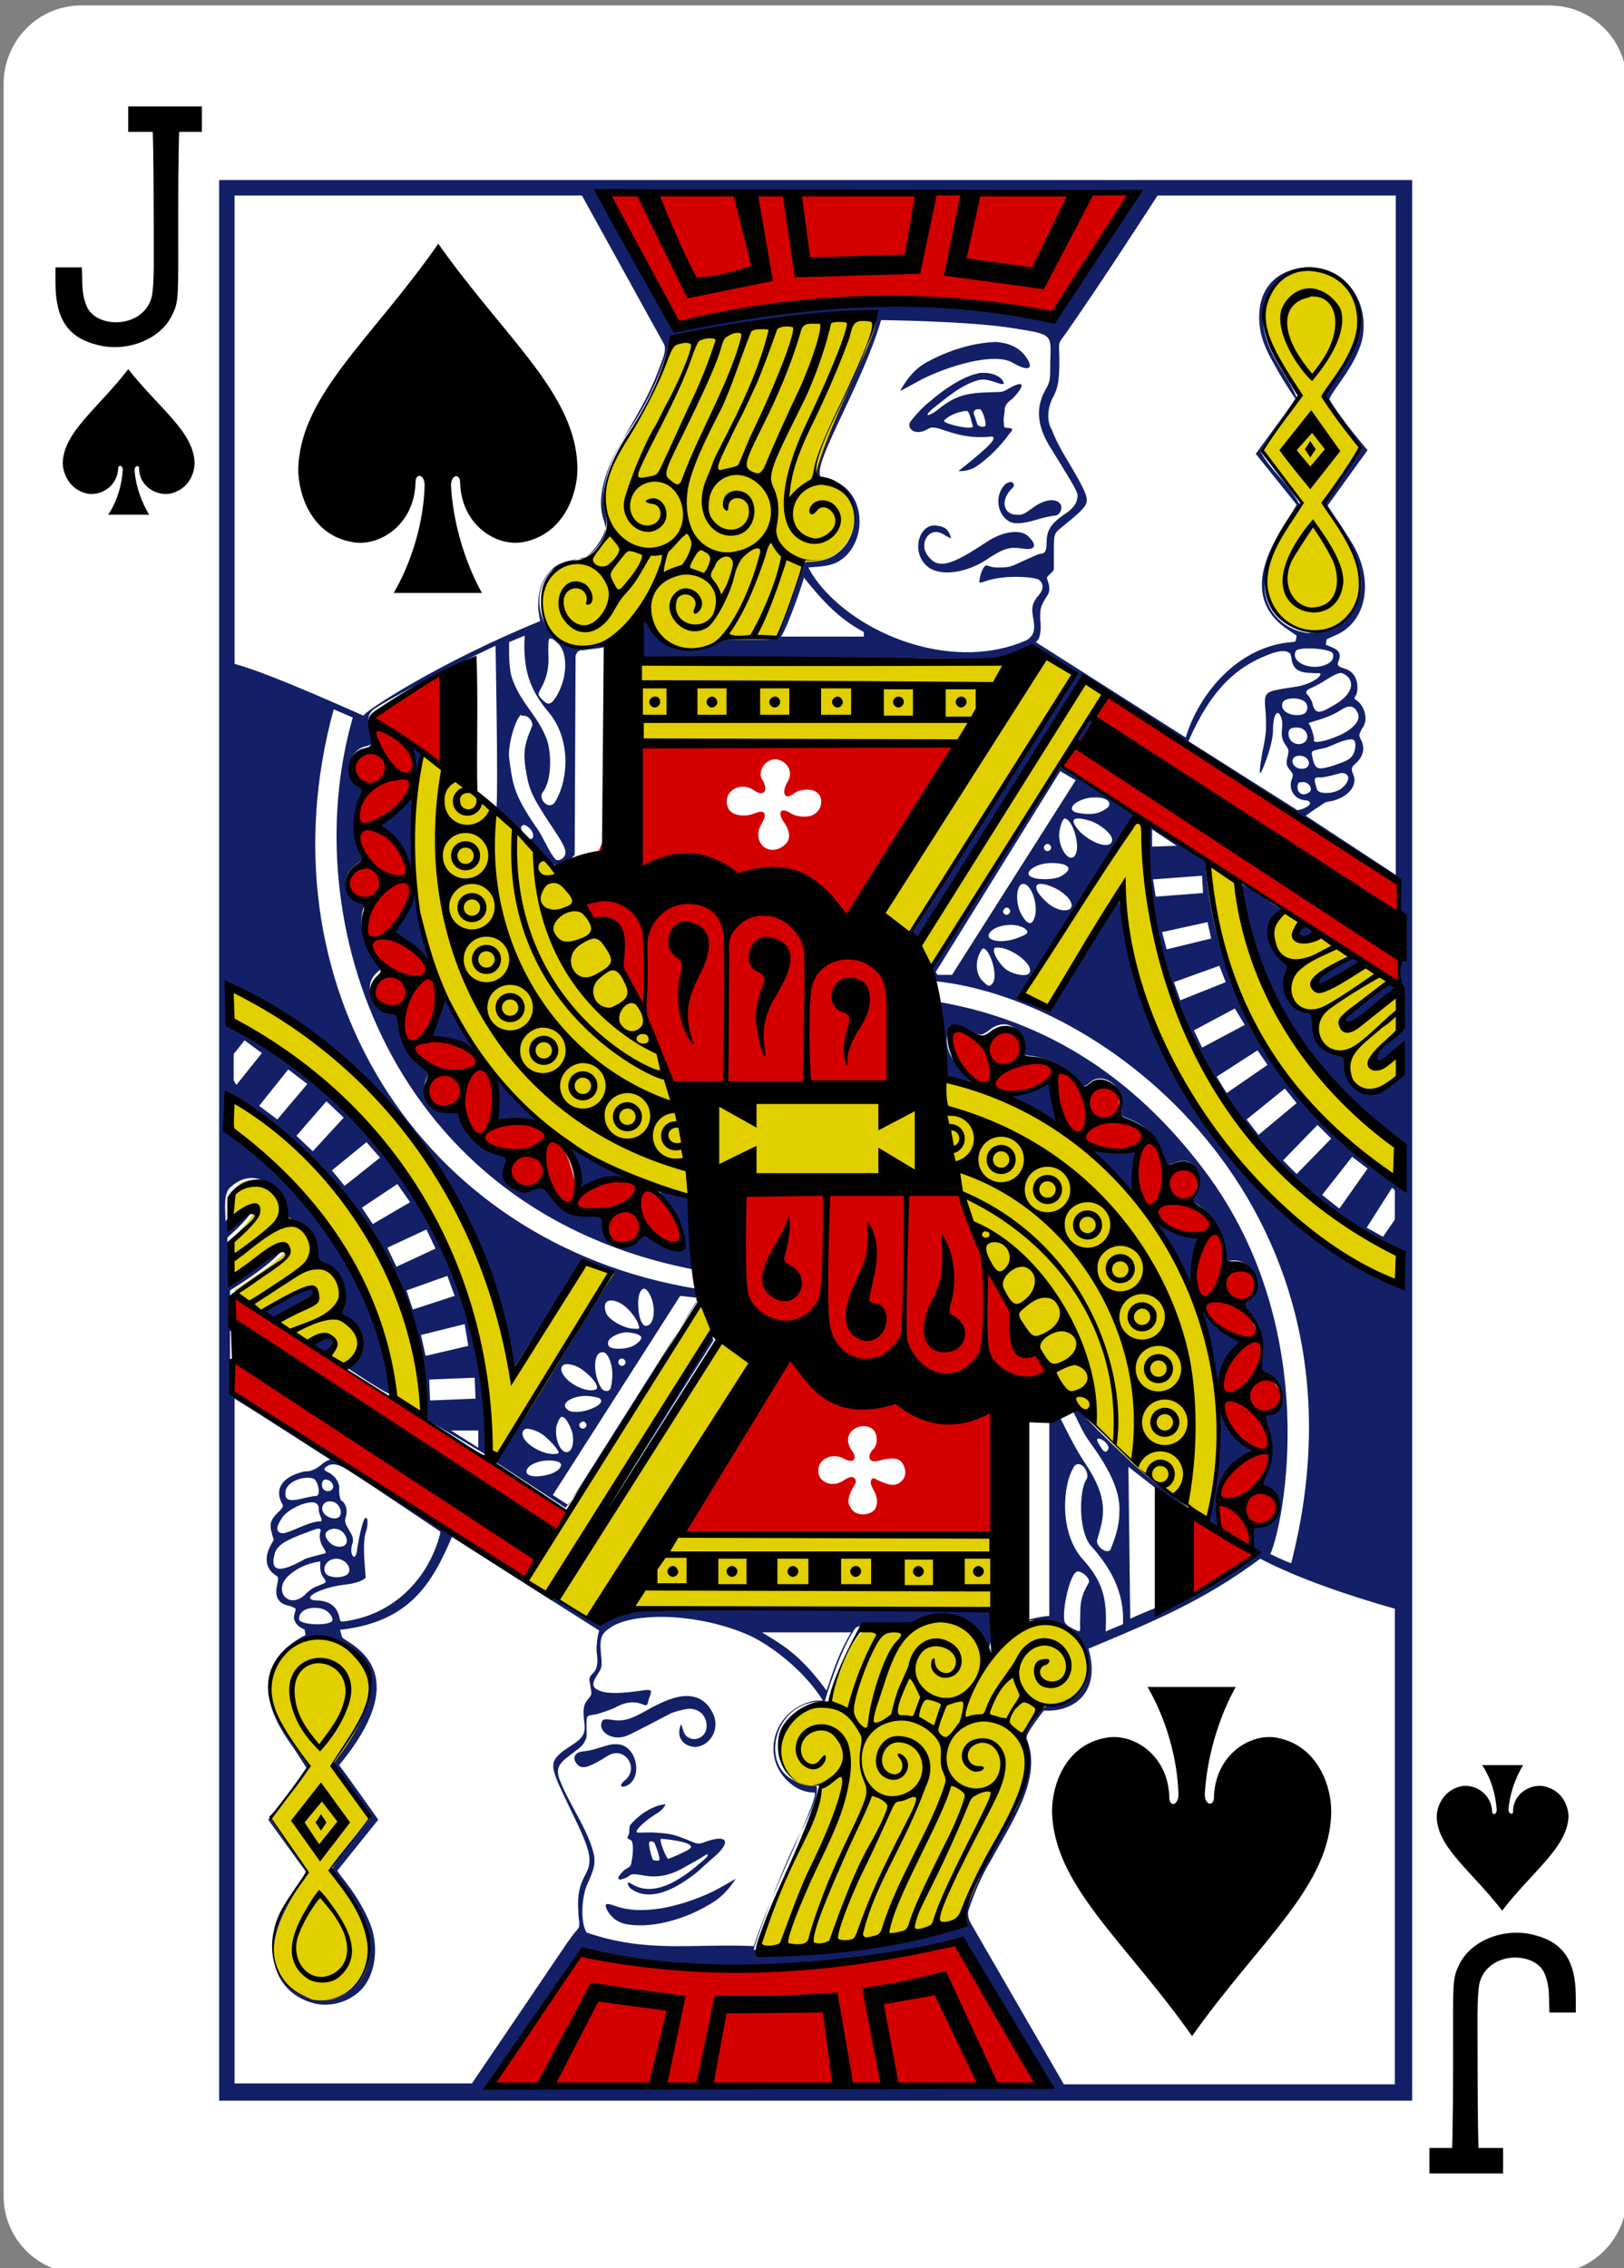 <?xml version="1.0" encoding="utf-8"?>
<!-- Generator: Adobe Illustrator 21.0.0, SVG Export Plug-In . SVG Version: 6.00 Build 0)  -->
<svg version="1.1" id="Layer_1" xmlns="http://www.w3.org/2000/svg" xmlns:xlink="http://www.w3.org/1999/xlink" x="0px" y="0px"
	 viewBox="0 0 178.6 249.4" style="enable-background:new 0 0 178.6 249.4;" xml:space="preserve">
<rect x="0" y="0" width="178.6" height="249.4" fill="#808080" stroke="none"/>
<style type="text/css">
	.st0{fill:#FFFFFF;}
	.st1{fill:#131F67;}
	.st2{fill:#D40000;}
	.st3{fill:#E2CF00;}
</style>
<g>
	<path class="st0" d="M8.9,0.6h161.5c4.7,0,8.5,3.8,8.5,8.5v232.4c0,4.7-3.8,8.5-8.5,8.5H8.9c-4.7,0-8.5-3.8-8.5-8.5V9.2
		C0.4,4.5,4.2,0.6,8.9,0.6z"/>
	<path d="M14.1,40.6C10.7,45,7,47.5,6.9,50.9c0,1.1,0.7,3,2.8,3.4c1.4,0.2,3.2-0.8,3.3-2.8c0-0.4,0.5-0.4,0.5,0.2
		c-0.1,1.6-0.6,3.4-1.6,4.9c1.5,0,3,0,4.5,0c-0.9-1.5-1.5-3.3-1.6-4.9c0-0.5,0.5-0.6,0.5-0.2c0,2,1.9,3,3.3,2.8
		c2.1-0.4,2.8-2.2,2.8-3.4C21.3,47.5,17.6,45,14.1,40.6z"/>
	<path d="M165.2,210.1c-3.4-4.4-7.1-6.9-7.2-10.3c0-1.1,0.7-3,2.8-3.4c1.4-0.2,3.2,0.8,3.3,2.8c0,0.4,0.5,0.4,0.5-0.2
		c-0.1-1.6-0.6-3.4-1.6-4.9c1.5,0,3,0,4.5,0c-0.9,1.5-1.5,3.3-1.6,4.9c0,0.5,0.5,0.6,0.5,0.2c0-2,1.9-3,3.3-2.8
		c2.1,0.4,2.8,2.2,2.8,3.4C172.3,203.2,168.6,205.7,165.2,210.1z"/>
	<path d="M14.1,11.7v2.8h2.7c0,0,0.1,2.7,0.1,8.3c0,5.5,0.1,8.2-0.2,9.8c-0.9,3.6-6.2,3.6-7.2,1c-0.6-1.5-0.4-2.7-0.5-4.2H6.1
		c0,0,0,0.8,0,1.7c0,4,1.4,6,4.5,6.8c3.2,0.9,7-0.5,8.3-3.2c0.8-1.6,0.7-1.7,0.7-11.2c0-6.3,0.1-9,0.1-9h2.5v-2.8H14.1z"/>
	<path d="M165.3,239v-2.8h-2.7c0,0-0.1-2.7-0.1-8.3c0-5.5-0.1-8.2,0.2-9.8c0.9-3.6,6.2-3.6,7.2-1c0.6,1.5,0.4,2.7,0.5,4.2h2.9
		c0,0,0-0.8,0-1.7c0-4-1.4-6-4.5-6.8c-3.2-0.9-7,0.5-8.3,3.2c-0.8,1.6-0.7,1.7-0.7,11.2c0,6.3-0.1,9-0.1,9h-2.5v2.8H165.3z"/>
	<path class="st1" d="M24.1,19.8V231h131.2V19.8H24.1z M65.7,20.9l59.4,0.2L116,35.2c-12-3.8-31.5-1.3-41.5,0.6
		C71.8,31.4,67.9,25.9,65.7,20.9z M25.8,21.5h38.2l9,16.3c0.3,0.5,0,1.4-0.2,1.9c-1.1,3.1-2.1,4.9-4.3,8.6c-2.1,3.5-2.9,6.7-2.1,8.9
		c0.1,0.3,0.2,0.7,0.2,1c-0.1,1.1-1,2.3-2.3,3.2c-0.8,0.1-2.6,0.2-3.6,1.2c-0.9,0.9-1.6,2.1-1.5,4.4c0.1,0.8,0.2,1.3,0.2,1.3
		C47.9,73,39.7,78.5,40,78.7c-0.1,0-10.1-4.6-14.2-5.7V21.5z M127.3,21.5h26.2v74.7l-9.9-6.5c0.8-0.6,1.3-0.9,2.2-1.5
		c0.2,0,0.4-0.1,0.6-0.1c1.8-0.4,3-1.7,2.4-3c-0.4-0.9,0.2-0.9,0.7-1.6c0.6-0.8,0.5-1.6,0.1-2.3c-0.2-0.4-0.1-0.5,0.2-1.1
		c0.8-1,0.2-2.7-0.8-3.2c-0.1-0.2,0.1-0.4,0.2-0.6c0.3-1.3-0.2-2.5-1.4-2.8c-0.6-0.2-0.8-0.3-0.6-0.8c0.4-0.9-0.1-1.3-0.9-1.6
		c-0.2-0.1-0.5-0.2-0.5-0.2l0.1-0.6c0,0,0.6-0.3,1.1-0.5c3.3-1.5,4.1-5.9,1.8-9.9c-0.9-1.5-1.8-2.8-2.8-4.3l4.4-6.1
		c0,0-3.1-3.6-4.2-5.6c0.3-1,3.3-4.1,3.7-7.1c0.6-4.7-3-7.7-6.4-7.4c-2.4,0.2-5.3,1.7-5,6.1c0.1,1.4,0.6,2.8,1.6,4.5
		c0.7,1.3,1.5,2.6,2.4,3.9l-4.4,6l4.5,5.6c-0.8,1.4-1.8,2.8-2.5,4.2c-1.7,3.3-2.2,6.8,1.2,9.3c0.6,0.4,1.3,0.9,1.3,0.9l-0.1,0.6
		c0,0-0.2,0.1-0.3,0.1c-6.1,0.4-10.4,5.8-11.8,10.5l-16.5-10.5c0.6-0.3,0.6-1.7,0.5-2.5c0-1.3,0-1.3,0.7-2.5
		c0.3-0.4,0.4-0.8,0.2-1.5c-0.2-0.7-0.3-0.5,0.2-1c0.2-0.2,0.4-0.3,0.4-0.6c0-0.3,0-0.9,0-1.9c0-2.1,0-1.9,1.2-2.9
		c1.5-1.2,2-1.7,2.3-2.2c0.3-0.7,0-1.3-0.8-2.8c-1-1.8-2.3-3.7-2.9-5.4c-0.6-0.9-0.5-2.4,0-3.4c0.6-1.1,0.8-1.8,0.8-4.1
		c0-2.1-0.2-1.9,0.4-2.7C120.8,31.6,127.3,21.5,127.3,21.5L127.3,21.5z M148,31.1c3.4,4.8-0.1,9.2-2.4,12.5c1.4,2.1,2.5,3.5,3.9,5.7
		c-1.1,2.4-2.9,4.2-4,6.1c5.4,7.2,5.6,13.8-1.7,14.2c-2.6-0.3-5-2.5-4.7-5.7c0.2-3.3,2-5.8,3.8-8.5c-1.6-2.7-3.2-3.7-4.3-5.8l4-5.9
		c-1.1-2.7-3.4-4.7-3.7-8.3C138.7,30.3,143.5,27.9,148,31.1z M93.5,34.7L93.5,34.7c0.9,0,1.8,0,2.7,0.1c0.3,2.5-8,17-6.3,17.9
		c6.5,1.6,4.3,9.3-0.7,9c-0.7,0-0.8,0.1-1.3,1.7c-0.9,2.4-1.5,4.2-2.5,6.4c0,0.6-3.2,0.4-6,0.4c-1.2,0.9-6.2,3.3-8.9-2.9l-0.1,5.3
		c0,0,37.4-0.6,44,0.2c0.1-1.7,3.7,1.3,3.7,1.3L100,102.8l0.9,0.8c2.6-3.2,18.5-28.7,18.5-28.7L153.8,97c-0.3,3.3,0,10.7,0,10.7
		c-9.4,5-6.5,7.5-0.1,1.5l0.1,4.3c-2.4,1.2-4.6,5.5-0.2,2.5l0.1,2.4c-2.3,3.3-6.9,0.9-5.7-2.5c-3.1,0.4-3.6-2.8-3.5-4.3
		c-4.1-0.9-2.7-5.3-2.7-5.3c-2.4-2-2.8-4.1-0.9-6.3c-2-1.2-2.5-2-4.7-2.9c1.6,14.6,9.6,22.2,17.9,28.9c-0.2,0-0.2,4.7-0.8,3.8
		c-11.9-8.9-19.5-19-20.8-35.3c-0.1,0.3-5.6-4.3-6.6-4c-1.9,26.5,19.3,43.9,28.1,47.4c0,0,0.1,3.7,0,3.7
		c-13.3-5.8-28.2-22.8-31-43.1l-7.9,12.2l-2.9-1.3l12.7-20l-8.6-5.4l-14,22.1c0,0-0.4,1.8,0.6,1.8c19.7,2.1,48.9,25.7,39.1,64
		c-0.9-0.3-2.2-1-2.3-1c1.5-3.3,5.8-24.7-7.1-42c-5.9-7.9-15.1-16.4-29.8-18.8c1.2,2.5,0.7,8.2,0.7,8.2l3.4,0.7
		c-1.2-1.2-2.1-2.2-2.6-3.5c-0.6-2.1,0.3-3.3,2.6-2.1c0.9,0.5,1.1,0.5,2-0.2c1.8-1.4,3.9,0,3.5,2.3c-0.1,0.3,0,0.5,0.9,0.6
		c2,0.2,4,1.2,5.3,2.7c0.6,0.8,0.8,0.7,1.3,0.2c1.4-1.2,3.7,0.5,3.3,2.3c-0.2,1.1-0.1,1.3,0.4,1.5c2.7,1.1,3.4,1.8,4.2,4.2
		c0.3,0.9,0.6,1.1,0.7,1.1c0.1,0,0.6-0.2,0.9-0.3c2-0.8,3.2,1.7,1.8,3.6c-0.3,0.4-0.1,0.8,0.4,1c1.7,0.9,2.8,3.1,3,5.4
		c0.1,0.9,0.2,0.9,1,0.8c2.2-0.1,3.3,2.9,1.5,4c-0.6,0.4-0.5,0.9,0,1.5c1.3,1.5,1.6,2.7,1.5,4.4c-0.2,2.3,0,2.3,0.7,2.6
		c2.2,0.8,1.8,4.3-0.4,4.3c1.5,3.6-0.5,7.9-0.4,8c4.1,2.3,0.4,4.7-0.8,4.3c0,0-0.6,1.6,0.1,2.4c-3.6,4.7-8.3,5.5-13.5,7.9l-0.2-16.7
		c2.2,1.7,4.3,3.4,6.5,5c0,0,0.5-0.2,0-0.6c-1-0.9-3.4-2.4-4-3c-1.4-1.1-6.8-6.2-7.7-7.4c-0.4-0.8-1.1-0.3-1-0.3
		c0.6,1.1,1.1,2.4,1.9,3.5c1.8,2.5,3.5,5.2,3.3,7.9c0,1.5-0.6,3.1-0.9,3.8c-0.2,1-1.9-0.2-1.5-1c0.7-2.4,1.3-4.3-1.3-8.2
		c-1.3-1.9-2.9-5.3-2.9-5.3l-1.1,0.3l0,21.7c-0.9,0-3.2,0.6-2.7,0.6c7.1-1.4,9.2,8.7,2.4,9c-1.2,0.1-2.4,2.4-2.8,3.5
		c0.6,4.8-0.6,7.1-3.1,11.5c-1.4,2.8-4.2,6.2-3.3,9.3c-8.3,2.1-14.6,2.6-23,2.8c-0.1-0.1,2.8-8.3,4.9-12.4c1.6-3.1,2.4-5.2,1.9-5.8
		c-6.7,0.3-5.4-9.4,1-9.1c0,0,1.6-5.6,3.4-8.1c1.7-0.9,5.1,0.3,7-0.9c4.5-1.4,7.5,3.9,7.5,3.9l1.2-5c-1.1-0.2-43.1-0.7-45.8,0.5
		c-1.3-0.6-3.2-2-3.2-2c0,0,15.4-24.5,17.6-28c0.2-0.3-0.4-0.9-0.4-0.9c-0.1-0.8-18.2,28.3-18.2,28.3c-10.2-6.5-23.1-14.8-34.5-22.1
		l0-10.9c8.3-5.2,7.5-7.3-0.1-1.7c-0.1,0.1-0.2-4.1-0.2-4.1c5.8-5.2,1-3.6-0.2-1.8c0-1.3-0.3-3.1,0.6-3.8c2.6-2.3,5.6-0.2,5.7,3.3
		c3.3,0.7,2.9,3.6,3.8,4.7c3.4,1.9,1.6,4.8,2.5,5.8c3.6,2.2,1.1,5.9,0.3,5.8c0.5,0.3,4.9,3.3,5.3,3.2c-0.4-15.6-16-28.1-18.1-29.7
		l0.4-3.4c0,0,21.5,13.7,21.3,35.7l6.9,4.1c-0.6-22.6-10.9-37.9-28.2-47.6l-0.2-4.2c14.5,6.7,28,20.4,31.1,42.7l8-12.4l2.8,1.4
		l-12.9,20.6l8.1,5.3c6.3-8.2,11.5-18.3,14.6-23c-0.1-0.4-0.3-1.1-0.3-1.1c-30.7-5.1-48-33.8-39.8-63.7l2.1,0.9
		c-6.4,22.2,4,54.2,37.5,60.7c-0.1-2.4-0.5-8.2-0.5-8.2s-4.4-1.3-3.7-0.8c1.1,0.9,3.5,4.9,2.5,6.3c-0.7,0.1-2-0.3-3.3-1.3
		c-0.5-0.4-0.5-0.3-1.1,0.3c-1.6,1.7-3.9,0.7-3.9-1.6c0-1,0-1.2-1.4-1.2c-2.1,0-3.1-0.4-4.3-2.1c-0.9-1.2-0.8-1.2-1.9-0.8
		c-2,1-3.6-1.1-3-2.7c0.3-0.8,0-1-0.9-1.2c-1.8-0.3-3.8-2.5-4.2-4.4c-0.1-0.4-0.3-0.5-1.3-0.4c-2.1,0.1-3.2-1.2-2.4-2.9
		c0.4-0.9,0.6-1.3-0.3-2c-1-0.8-1.6-1.3-2-2.3c-0.4-0.8-0.4-1.2-0.7-2.8c-0.1-0.6-0.3-0.6-1-0.7c-2.1-0.3-3-2.5-1.4-3.9
		c0.5-0.4,0.5-0.4-0.2-1.4c-1.4-1.8-1.9-4.2-1.3-5.7c0.2-0.4,0-0.9-0.5-1.1c-1.9-0.5-2-2.6-0.1-3.8c0.5-0.4,0.6-0.6,0.2-1.3
		c-0.7-1.2-0.7-4.5,0-6c0.4-1,0.4-1-0.2-1.5c-1.5-0.9-1.1-3.5,0.7-4c0.9-0.2,0.9-0.3,0.7-1.3c-0.4-1.8-0.5-2.3,0.6-3
		c3-1.9,10.6-5.6,10.6-5.6l2.5-1.2c0,0,0.3,16,0.1,17.8c3.6,2.9,5.6,8.9,8.6,5.2l0.1-21.9c0.2-0.5,0.3-0.6,0.9-0.6
		c0.5-0.1,1.7-0.2,2.1-0.3c0.6-0.9-1-0.4-1.8-0.2c-4,1.2-7-5-3.9-8.2c0.6-0.5,2.8-1.4,3.8-1.5c1.4-1.1,2.7-3.2,2.2-4.7
		c-0.7-2.1,0-5.2,2.1-8.6c2.3-3.2,4.1-6.9,5-10.7C81,36.5,87.1,34.8,93.5,34.7L93.5,34.7z M96.9,35.2c0,0,9.7,0.1,14.6,0.9
		c4.3,0.7,4.1,0.6,4,3.7c0,2.2,0,2.1-0.6,3.2c-1,1.9-0.9,3.9,0.8,6.5c1.6,2.6,2.8,4.5,2.8,4.9c0,0.6-0.1,1.3-1.5,2.2
		c-1.6,1.1-1.9,1.9-1.9,3.1c0,0.9-0.2,1.2-0.7,1.2c-0.2,0-1,0.4-1.9,0.8c-1.5,0.7-1.5,0.7-2.9,0.7c-0.7,0-1-0.3-1.2-0.2
		c-0.4,0.2-0.7,1.4-0.7,1.8c0,0.1,0.2,0.1,0.7-0.1c2.3-0.8,5.8-0.4,5.9-0.1c0.5,0.4,0.5,1.1-0.2,1.8c-0.5,0.7-0.7,1.1-0.5,2.2
		c0.3,1.5,0.1,2.1-0.7,2.6c-7.7,3.4-17.7-0.2-22.5-5.8c-1.1-1.3-1.5-2.2-1.5-2.2c1.1-0.1,2.1-0.1,3-0.5c3.7-1.7,3.7-8.6-1.3-9.3
		C88.4,52.4,94.7,42.8,96.9,35.2L96.9,35.2z M109.5,37.6L109.5,37.6c-2.6,0.1-5.4,1-7.7,2.3c-1.8,1-2.8,3.1-2.8,3.1s1.5-0.8,2.4-1.3
		c3-1.5,8-3,10-1.8c1.7,1,2.4,0.7,1.4-0.7C112,38.1,110.8,37.7,109.5,37.6L109.5,37.6z M108.2,41c-0.3,0-0.5,0-0.8,0.1
		c-1.7,0.4-3.7,1.8-5.2,3.1c-0.8,0.6-1.9,1.9-2.1,2.2c-0.4,0.7,0.5,1.5,1.7,0.9c0.7-0.4,0.7-0.3,1.4-0.2c1.5,0.5,3.3,1.2,5.9,0.9
		c0.2,0.1,0.2,0.1,0.1,0.4c-0.2,0.4-1.1,1.2-2.3,2.2c-0.6,0.5-1.5,1.2-1.5,1.2s0.9,0.1,1.8-0.4c1.3-0.8,2.9-2.4,3.8-3.7
		c0.1-0.1,0.2-0.2,0.3-0.4c0.1-0.3-0.5-0.2-0.8-0.3c-0.1,0-0.1-0.4-0.1-0.5c-0.1-0.4,0.1-1,0.1-1.6c0.1-0.5,0.5-0.8,0.9-1.1
		c1.4-1.5,1.3-2.1-0.6-1c-0.3,0.2-0.6,0.3-0.9,0.3c-2.8,0.1-4.4,0-6.7,1.9c-1,0.8-1.7,0.9-0.7,0c1.4-1.1,3.2-2.7,5.1-3.2
		c1.2-0.3,2.3,0.6,2.8,0.4C110.3,41.5,109.3,41,108.2,41L108.2,41z M107.5,45c0.1,0,0.2,0,0.3,0c0.3,0.2,0.6,1.3,0.6,1.7
		c0,0.4-0.8,0.2-0.9,0l-0.4-1.2C107,45.2,107.3,45,107.5,45z M106.1,45.2c0.1,0,0.2,0,0.3,0c0.3,0.3,0.4,1.1,0.6,1.7
		c-0.1,0.4-2.9-0.2-3.2-0.6C104.1,45.8,105.3,45.3,106.1,45.2z M111.2,53c-0.2,0-0.5,0.1-0.7,0.3c-1.2,1.3-0.8,3.4,0.6,4.1
		c0.7,0.3,1.8,0.1,3.4-0.4c0.8-0.2,1.3-0.3,1.5-0.3c0.6,0,1-1,0.5-1.4c-0.5-0.5-1.7-0.4-3,0.6c-0.7,0.5-1.1,0.8-1.7,0.7
		c-1.3,0-1.9-1.4-0.6-2.8C111.7,53.4,111.5,53.1,111.2,53z M103,57.8c-1.9-0.3-2.9,2.9-1,4.5c1.5,1.2,4.4,0.6,6.4-0.7
		c1.8-1.2,2.5-1.5,3.9-1.3c1.7,0.3,1.7-0.4,0.9-1.2c-0.8-1-2.9-0.7-4.7,0.5c-3.9,2.6-5.3,3-6.4,1.6c-1-1.2-0.2-2.7,0.8-2.7
		c0.7,0,1.1,0.5,1.7,0.7C104.3,58.1,103.8,57.9,103,57.8z M88.4,63.5c2,2.5,3.8,4.5,6.6,6l0,0.5l-9.1,0
		C86.7,68.8,88.5,63.5,88.4,63.5z M57.7,69.9c-0.2,3.7,0.5,5.9,2.7,8.5c2.3,2.8,2.2,7.1,0.7,9.7c-0.7,1.2-2-0.3-1.4-1
		c0.9-1.1,1-3.9,0.5-5.6c-1-2.9-3.1-4.2-4-7.3c-0.3-1.3-0.2-3.6-0.2-3.6L57.7,69.9z M60.5,70.2c0.2,0,0.4,0.1,0.8,0.5
		c1.3,1.1,1.1,4.3-0.4,6.3c-0.5,0.6-0.8,0.4-1.3-0.1c-0.6-0.6-0.4-0.6,0.1-1.6c0.5-1,0.7-2.2,0.6-3.6C60.3,70.7,60.3,70.2,60.5,70.2
		z M143.9,71.3c1.1,0,2.6,0.2,2.7,0.6c0.1,0.5-0.1,0.9-0.8,1.2c-1.7,0.7-3.9-0.3-3.3-1.5C142.6,71.4,143.2,71.3,143.9,71.3z
		 M141,71.6c0.3,0,0.5,0,0.8,0.2c0.5,0.3-0.3,2.2,2.4,2.2c0.6,0.1,1.1-0.1,1,0.2c-0.1,0.4-1.3,1.1-2.6,1.3c-3.8,0.6-3.6,0.4-3.4,3
		c0.1,1.7,0,2.3-0.2,3.4c-0.4,1.8-0.6,3.6-0.3,3c0.4-0.8,1.3-3.2,1.3-4.6c0-2.1,0.7-2.5,1-1c0.1,1-0.3,1.5,0.3,2.5
		c0.4,0.6,0.5,0.6,0.3,1.4c-0.2,0.8-0.1,1,0.2,1.4c0.3,0.4,0.5,0.5,0.3,1c-0.5,1.2,0.3,2.3,1.4,2.4c0.5,0,0.7,0.3,0.5,0.5
		c-0.3,0.3-0.8,0.5-1.3,0.6l-12-7.6c2.5-5.7,5.3-8.3,9.3-9.7C140.4,71.7,140.7,71.6,141,71.6L141,71.6z M147.4,74
		c0.3,0,0.6,0.2,0.9,0.5c0.7,0.9,0.1,2.1-1.7,3.1c-1.5,0.9-2,1-2.3-0.4c-0.1-0.2-0.3-0.6-0.4-0.7c-0.4-0.3-0.3-0.6,0.2-0.8
		c0.2-0.1,0.9-0.4,1.5-0.8C146.4,74.4,146.9,74.1,147.4,74z M142.3,76.8c0.4,0,0.8,0.1,1.1,0.3c0.5,0.3,0.5,1.1,0,1.4
		c-1,0.4-2.5-0.1-2.4-1C141,77,141.6,76.8,142.3,76.8z M148.4,77.7c0.3,0,0.6,0.1,0.8,0.5c0.5,0.7,0.1,1.5-1.2,2.3
		c-0.2,0.1-0.5,0.3-0.8,0.4c-1.3,0.6-2.8,0.9-2.7,0.5c0.1-0.3-0.4-1.7-0.6-1.9c1.3-0.4,2.1-0.6,3.2-1.2
		C147.7,77.9,148.1,77.7,148.4,77.7z M57.6,78.7c0.6,0,1.1,0.8,0.9,1.2c-0.9,2.1-1,3-0.6,5.2c0.3,1.8,0.8,2.8,2.6,5.5
		c1.4,2.1,1.9,2.9,1.6,3.5c-0.2,0.4-0.8,0.7-1.1,0.3c-0.7-0.9-1.1-2-1.8-3.1c-2.7-3.9-2.8-4.9-3.2-7.9c-0.2-1.4,0.7-4.4,1.3-4.8
		C57.5,78.8,57.5,78.7,57.6,78.7z M119.8,79c-0.4,0.1-1.7,2.4-1.6,2.6C118.9,82.3,120.9,78.9,119.8,79z M142.6,80c1.1,0,1.4,1,1,1.5
		c-0.7,0.7-1.9,0.2-1.9-0.8C141.7,80.2,141.9,80,142.6,80z M148.5,81.3c0.6-0.1,0.7,0.6,0.4,1.5c-0.4,0.8-0.9,0.9-2.3,1.4
		c-1.7,0.5-2,0.5-2.3-1.1c-0.1-0.6-0.1-0.5,1.6-0.9C146.7,81.9,147.6,81.4,148.5,81.3z M45.3,82l0.4,3.2l0.7-2.4L45.3,82z
		 M142.9,83.1c0.9,0,1.3,0.8,0.9,1.2c-0.2,0.3-0.9,0.3-1.2,0.1C141.9,84,142,83.1,142.9,83.1z M116.6,84.8l1.7,1l-13.6,21.4l-1.6,0
		l-0.2-0.3L116.6,84.8z M147.5,85c1,0,1.1,0.9-0.1,1.8c-0.5,0.3-1.1,0.4-1.5,0.4c-0.6,0-1-0.1-1.1-0.5c-0.3-1-0.4-1.3,0.5-1.2
		C146.1,85.4,146.7,85.2,147.5,85z M143.3,86c0.7,0,1.1,0.8,0.7,1.1c-0.6,0.5-1.3,0.2-1.3-0.5C142.7,86.1,142.8,86,143.3,86z
		 M45.4,87.5l-3.7,3.3c1.4,1.6,2.5,3.2,3.7,4.9L45.4,87.5z M120.3,87.7c1.6-0.1,2.1,0.7,1.4,1.2c-1,0.7-1.9,0.7-3.1,0.5
		c-1.6-0.3-0.3-1.5,1.4-1.7C120,87.7,120.2,87.7,120.3,87.7L120.3,87.7z M118.6,90c0.3,0,0.8,0.1,1.4,0.3c1.1,0.4,2.4,1.5,2.3,2.1
		c-0.1,1-2,0.5-3.5-0.9C117.9,90.5,117.8,90,118.6,90z M117.1,90c0.9,0.1,1.8,3.2,1.1,4.1c-0.7,0.9-1.9-1.1-1.7-2.6
		C116.6,90.9,116.8,90.1,117.1,90L117.1,90L117.1,90z M57.6,90.7c0.5,0.1,1.2,0.8,1,1.4c-0.1,0.2-0.3,0.2-0.6,0.1
		c-0.4-0.2-0.7-0.8-0.7-1.3C57.5,90.8,57.5,90.7,57.6,90.7z M126.7,91.2l2.7,1.8l-2.7,0.1V91.2z M115.2,92.8L115.2,92.8
		c0.2,0,0.4,0.2,0.4,0.4c0,0.2-0.2,0.4-0.4,0.4c-0.2,0-0.4-0.2-0.4-0.4C114.8,93,115,92.8,115.2,92.8L115.2,92.8z M115.6,94.9
		c2.1,0,2.5,0.7,1,1.5c-0.6,0.3-2.2,0.4-3,0.1C112.3,96.1,113.8,94.9,115.6,94.9z M132.2,96.3l0.1,1.9l-5.2,0.4l-0.3-1.9L132.2,96.3
		z M112.6,97.2c0.9,0.1,1.7,2.6,1.1,3.9c-0.3,0.7-0.8,0.5-1.4-0.6c-0.6-1.1-0.6-3,0.1-3.3L112.6,97.2z M114.4,97.2
		c0.4,0,0.9,0.1,1.7,0.5c1.4,0.7,2.2,1.9,1.5,2.3c-0.7,0.3-1.8-0.1-2.6-0.9C113.8,98,113.7,97.2,114.4,97.2z M45.6,97.9l-2.3,4.5
		l4.1,3.6L45.6,97.9z M110.7,99.8L110.7,99.8c0.2,0,0.4,0.2,0.4,0.4c0,0.2-0.2,0.4-0.4,0.4c-0.2,0-0.4-0.2-0.4-0.4
		C110.4,100,110.5,99.8,110.7,99.8z M132.8,101.4l0.4,1.8l-4.9,1.2l-0.5-1.9L132.8,101.4z M143.4,101.6c-1.9,1.3-0.1,2,1.3,1
		C144.5,102.3,143.8,101.7,143.4,101.6z M111.2,101.7c0.6,0,1.2,0.2,1.5,0.4c0.5,0.4,0.4,0.6-0.7,1c-1.9,0.8-4.2,0.3-2.9-0.8
		C109.6,101.9,110.4,101.7,111.2,101.7z M109.8,104.2c1.4,0,4,1.9,3.4,2.8c-0.3,0.5-2.1,0.1-2.8-0.6c-0.9-0.9-1.4-2.1-0.9-2.2
		C109.7,104.2,109.7,104.2,109.8,104.2L109.8,104.2z M108.1,104.3c0.7-0.1,1.8,3.1,1,3.9c-0.3,0.3-0.4,0.3-0.9-0.2
		c-1.1-0.9-0.9-2.7-0.2-3.6C108,104.3,108.1,104.3,108.1,104.3z M149,105.3c-6.6,2.5-4.9,4.9,0.7,0.7
		C149.5,105.6,149.3,105.5,149,105.3z M134.1,106.2l0.7,1.8l-5,2l-0.7-2L134.1,106.2z M48.9,109.6l-1.7,4.4c1.8,0,3.5,0.9,5.2,1.6
		L48.9,109.6z M135.8,110.9l1.1,1.8l-4.7,2.5l-0.9-1.9L135.8,110.9z M26.9,114.4l1.9,1.4l-2.8,3.5l-0.3-0.5l0-2.9L26.9,114.4z
		 M138.3,115.5l1.1,1.6l-4.5,3.1l-1.1-1.8L138.3,115.5z M31.7,117.6l2.1,1.6l-3.3,3.9l-2-1.5L31.7,117.6z M54.5,118.6l-0.1,4.7
		l4.9,0.2L54.5,118.6z M115.6,119c-1.4,0.3-3.3,1.2-4.7,1.7l5.5,3.2L115.6,119z M141.3,119.7l1.3,1.6l-4.2,3.5l-1.3-1.7L141.3,119.7
		z M35.9,121.1l1.9,1.8l-3.4,3.7l-1.8-1.7L35.9,121.1z M144.9,123.7l1.5,1.5l-3.8,3.9l-1.5-1.5L144.9,123.7z M40.3,125.6l1.5,1.7
		l-3.9,3.1l-1.4-1.7L40.3,125.6z M62.7,126l1.1,4.6c-0.1-0.3,4.8-1.4,5.5-1L62.7,126z M120,126.4l4.6,4.9l0.5-4.7L120,126.4z
		 M148.7,127.2l1.7,1.3l-3.1,4.4l-1.9-1.5L148.7,127.2z M43.7,130.2l1.4,2l-4.1,2.4l-1.2-1.8L43.7,130.2z M153.1,130.6l0.3,0.3
		l0,3.2l-1.3,1.9l-1.8-1L153.1,130.6z M126.9,134.2l4.1,7.4l1.2-5.6C130.6,136,128.2,135.1,126.9,134.2z M46.9,135.2l1,2.1l-4.3,2
		l-1-2.1L46.9,135.2z M49.2,140.3l0.8,2.2l-4.6,1.5l-0.7-2.1L49.2,140.3z M34.5,141.7c-0.8,0-2.8,0.8-5.7,2.5l1.4,1
		C34.4,143,35.5,141.7,34.5,141.7z M70.8,141.7c0.3,0,0.6,0.4,0.9,1.2c0.4,1.3,0.2,2.9-0.7,2.9c-0.6-0.1-0.8-1.6-0.8-2
		C70.1,142.5,70.4,141.8,70.8,141.7z M74.8,142.5l1.8,0.2l0,0.5l-14.1,22.3l-1.7-1.1L74.8,142.5z M67.2,143c0.6,0,1.4,0.4,2.1,1.2
		c0.4,0.5,0.9,1.1,1,1.8c0,0.2-0.4,0.1-0.8,0.1c-0.9-0.1-2.3-0.8-2.8-1.6C66.3,143.5,66.6,143,67.2,143z M132,143.8l1.9,9.1
		c0.6-2.3,1.8-3.6,2.7-5.4C134.2,146.4,133.2,145.1,132,143.8z M51.1,145.6l0.4,2.4l-4.7,1.1l-0.5-2.3L51.1,145.6z M69,146.5
		c1.7,0.2,2,0.6,0.8,1.4c-0.7,0.5-2.8,0.6-2.9,0C66.6,147.2,68,146.5,69,146.5z M36,147.1c-0.5,0-1.2,0.3-1.7,0.8l1.5,0.9
		C37.4,147.6,36.9,147,36,147.1z M66.3,148.7c0.5,0,0.9,1,1,1.8c0.1,0.8,0,1.5-0.1,2c-0.1,0.6-0.8,0.6-1.1,0.1
		C65.2,151.1,65.2,148.6,66.3,148.7z M68.8,149.8c0,0.2-0.2,0.4-0.4,0.4c-0.2,0-0.4-0.2-0.4-0.4c0-0.2,0.1-0.4,0.4-0.4
		C68.6,149.4,68.8,149.6,68.8,149.8z M62.4,150c0.2,0,0.6,0.1,0.9,0.2c1.2,0.5,2.9,2.3,2.2,2.6c-1,0.4-3.2-0.7-3.7-1.9
		C61.6,150.4,61.8,150,62.4,150z M52.2,151.5l0.1,2.3l-5,0.2l-0.1-2.3L52.2,151.5z M64.4,153.5c0.5,0,1,0.1,1.4,0.2
		c0.7,0.3,0.2,0.9-1,1.3c-0.8,0.3-2,0.4-2.4,0C61.5,154.3,63,153.5,64.4,153.5z M25.8,153.8c3.4,2.1,10.5,6.7,10.5,6.7
		c-0.3,0.1-0.7,0.3-1,0.6c-0.3,0.2-0.5,0.4-0.8,0.5c-0.4,0.2-0.7,0.2-1,0.2c-2.2,0.5-3.3,1.7-2.6,3.3c0.3,0.6,0.3,0.5-0.1,1
		c-1.3,1.2-1.2,1.6-0.7,3.2c0,0.2-1.6,2.1-0.2,3.6c0.8,0.7,0.8,0.2,0.5,1.8c-0.1,0.9,0.2,1.7,1.5,1.9c0.7,0.3,0.7,0.2,0.5,0.8
		c-0.1,0.4-0.1,0.6,0,0.8c0.2,0.5,0.5,0.7,1.1,1l0.1,0.6l-0.2,0.1c-4.3,2.3-5.5,6.2-1.4,11.9c0.5,0.7,1.7,2.6,1.7,2.6
		c-1.4,2.1-2.8,3.8-4.2,5.7l4.2,5.8c-0.9,1.2-2.5,3.4-3.2,5.3c-1.2,3.3-0.5,7.7,3.7,9c1.8,0.6,4.2,0.1,5.7-1.6
		c1.2-1.4,1.9-4.2,0.8-7.1c-1.4-3.3-3.1-4.9-3.6-5.8l4.5-5.6c0,0-3.1-4.4-4.3-6c8-9.7,2.2-12.8,0.5-13.9c-0.1-0.1-0.2-0.2-0.2-0.2
		l-0.2-0.8l0.2,0c7.4-0.9,9.9-5,12.1-10.2c4.5,2.9,16.2,10.3,16.2,10.3c-0.2,0.6-0.3,1.5-0.3,2.2c0.2,1.4,0.1,2-0.4,2.5
		c-0.5,0.5-0.4,0.7-0.3,1.2c0.1,0.9,0.3,1-0.1,1.5c-0.5,0.6-0.7,0.8-0.6,2.2c0.1,0.8,0.2,1.4-0.1,1.9c-0.3,0.6-1.1,1-2.1,1.7
		c-1.8,1.4-1.5,1.8,0.9,6.8c2.1,4.3,2.3,5.3,1.5,6.8c-0.7,1.3-0.9,2.2-0.8,4.1c0,0.5,0.1,1,0.1,1.2c0,0.6,0,0.5-0.3,0.9
		c-0.3,0.3-0.7,0.9-1,1.3c-2.9,4.3-10.5,15.5-10.5,15.5H25.8L25.8,153.8z M134.1,154.6c0,4-0.1,9.1-1.4,12.9l1.5,0.7
		c-0.5-3.9,0.1-7.1,3.7-8.8C136.2,158.3,135,156.5,134.1,154.6z M61.8,155.8c0.3,0,0.7,0.5,1.1,1.6c0.2,0.6,0.2,1.7-0.2,2.1
		c-0.8,0.8-1.8-1.1-1.5-2.7C61.4,156.2,61.6,155.8,61.8,155.8z M64.1,156.3L64.1,156.3L64.1,156.3c0.2,0,0.4,0.2,0.4,0.4
		c0,0.2-0.2,0.4-0.4,0.4c-0.2,0-0.4-0.2-0.4-0.4C63.7,156.5,63.9,156.4,64.1,156.3L64.1,156.3z M58,157.1c0.8,0.1,1.6,0.5,2.1,1
		c0.8,0.7,1.5,1.6,1.3,1.7c-1.2,0.5-4.3-1.1-3.9-2.4C57.6,157.2,57.8,157.1,58,157.1z M52.6,157.3l0,1.9l-3-1.9L52.6,157.3z
		 M120.8,158.2c0.5,0,1.2,0.7,1.1,1.1c-0.2,0.5-0.5,0.4-0.8-0.1C120.7,158.6,120.5,158.2,120.8,158.2z M60.3,160.6
		c0.7,0,1.4,0.1,1.4,0.5c0,0.4-0.6,0.8-1.2,1c-1.7,0.5-3,0.2-2.5-0.6C58.3,161,59.3,160.6,60.3,160.6z M118.6,161
		c0.7,0,1.3,1.3,0.8,1.8c-0.7,1.3-0.8,5.4,0.5,7.1c2,2.2,3.8,5,3.6,8.7l-1.9,0.8c0.1-3.1,0-5.1-2.4-7.8c-2.9-3.1-2.2-8.5-1.2-10.1
		C118.1,161.2,118.3,161,118.6,161z M39.3,162.3l9.1,6.1c0,0,0,0.2,0,0.3c-1.3,4.9-5.1,8.9-10.6,9.6c-0.6,0.1-0.3-0.3-0.7-1.1
		c-0.4-0.8-1.1-1.1-2-1.2c-2.3,0-0.3-1.3,2.5-1.7c0.9-0.1,2.1-0.3,2.6-0.8c0.1,0.1-0.5-3.9,0.1-5.2c0.3-1.2,0-1.8-0.3-1.1
		c-0.2,0.5-0.5,1.7-0.7,3c-0.1,1.1-0.4,1.2-0.6,0.7c-0.1-0.2-0.1-0.8,0.1-1.3c0.2-1-1.1-1.8-0.8-2.7c0.3-0.8,0-1.7-0.5-1.9
		c-0.2-0.5-0.2-0.9-0.2-1.2c0.1-0.8-0.5-1.6-1.4-2c-0.4-0.2-0.2-0.4,0.1-0.6C37,160.6,38.3,161.7,39.3,162.3z M33.8,162.5
		c0.2,0,0.4,0,0.7,0.1c0.5,0.3,0.8,1.8,0.3,1.9c-0.2,0-0.8,0.1-1.2,0.2c-1.5,0.4-2.3,0.4-2.2-0.5C31.3,163.3,32.6,162.5,33.8,162.5z
		 M35.8,162.7c0.6,0,1.1,0.7,0.7,1.1c-0.4,0.4-1.1,0.1-1.1-0.5C35.4,163,35.5,162.7,35.8,162.7z M36.2,165.1c0.2,0,0.4,0,0.6,0.1
		c0.6,0.3,0.9,1.2,0.5,1.6c-0.3,0.3-1,0.2-1.5-0.2C35.1,166,35.5,165.1,36.2,165.1z M34.3,165.2c0.3,0,0.6,0.1,0.7,0.4
		c0.1,0.2,0,0.4,0.1,0.7c0.1,0.5,0.4,0.8,0.2,1c-1.2-0.1-3.6,1.4-4.3,1.3c-0.6-0.1-0.7-0.6-0.1-1.5
		C31.4,166.1,33.3,165.2,34.3,165.2z M35,168.1c0.3,0,0.3,0.1,0.2,0.5c-0.1,0.3,0,0.9,0.2,1.3c0.2,0.4,0.5,0.7,0.4,0.9
		c-0.3,0.1-1.3,0.3-2.2,0.6c-1.1,0.6-4.2,2.4-3.4-0.5c0.2-1,1.4-1.6,3.3-2.3C34.3,168.3,34.8,168.1,35,168.1z M36.7,168.1
		c0.5,0,1,0.2,1.3,0.8c0.7,1.4-1.3,1.6-2,0.4C35.5,168.6,36,168.2,36.7,168.1z M37,171.4c1.1,0,1.9,1.3,1.1,1.8
		c-0.6,0.3-1.3,0.3-1.9,0.1C35.2,172.9,35.7,171.4,37,171.4z M138.6,171.4c4,2.1,9.5,4,14.8,5.5v52.3h-36.4l-10-17.3
		c-0.5-0.8-0.7-1.4-0.4-2.1c0.4-1.2,1.3-3.5,2.3-5.1c2.4-4.4,5.8-9.2,4-13.5c-0.2-0.5,1.9-3.1,1.9-3.1c3.4,0.2,6.3-2.1,4.9-6.8
		C126.6,178.4,132.3,176.1,138.6,171.4z M35.2,171.7c0.1,0-0.2,1.1,0.4,1.8c0.4,0.6,0.3,0.5-0.9,1c-0.5,0.2-0.9,0.6-1.2,0.9
		c-1.8,1.6-3.5-0.5-1.8-2.1C33,172.1,34.5,171.8,35.2,171.7L35.2,171.7L35.2,171.7z M118.6,172.8c0.6,0.1,1.4,0.9,1.1,1.3
		c-0.8,1.4-0.9,2.1-0.9,3.6c-0.1,1.6,0.2,1.8-0.4,1.6c-0.4-0.2-1.1-0.5-1.3-0.9C116.7,177.4,117.7,172.6,118.6,172.8z M34.6,176.8
		c0.7,0,1.3,0.2,1.7,0.7c0.3,0.4,0.4,0.8,0,0.9c-0.8,0.4-3.3,0.2-3.4-0.3C32.8,177.3,33.6,176.8,34.6,176.8L34.6,176.8z M72.7,177.8
		c3.1,0,6.6,0.7,9.4,1.9c2.4,1,6.3,3.9,8.4,7.3c0,0-0.5,0-0.8,0c-4.7,0.8-6.4,6.6-2.4,9.4c1.2,0.8,2.2,0.7,2.2,0.7
		c1-0.1-4.5,10.4-6.6,16.9c-6.7-0.3-11.8,0.8-18.4-1.5c-0.7-1.2-0.5-3.8,0-5.1c0.5-1.2,1.1-2.2,0.8-3.5c-0.5-2.4-2.7-5.6-3.5-7.6
		c-0.7-1.5-0.6-2.1,0.5-3c1.3-1,1.7-1.2,2-1.8c0.3-0.5,0.2-0.6,0.2-1.7c0-1.3,0-1.1,1.1-1.3c0.4-0.1,1.3-0.4,2-0.7
		c1.4-0.8,2.4-0.7,3.3-0.3c0.4,0.1,0.3-0.3,0.5-0.8c0.1-0.2,0.2-0.6,0.2-0.7c0-0.2-0.5-0.2-1-0.1c-2.1,0.3-3.8,0.4-4.7,0
		c-0.8-0.3-0.8-0.8-0.3-1.6c0.4-0.7,0.7-0.7,0.5-2.3c-0.2-2,0.1-2.4,1-3C68.2,178.2,70.3,177.8,72.7,177.8z M83.8,179.5h9.8
		c-1.3,2.2-1.9,4-2.7,6.4C87.9,181.8,85.9,180.8,83.8,179.5z M75.5,186.5c-1.2,0-2.7,0.6-4.6,1.7c-1.3,0.7-2.3,1.2-3.7,0.9
		c-0.8-0.1-0.9,0-1,0.2c-0.5,1.1,1.2,2.3,2.9,1.5c0.5-0.2,4.3-2.2,4.5-2.3c0.2-0.2,1.8-0.6,2.2-0.6c1.3,0,2,1,1.9,2.1
		c-0.1,1-1.2,1.5-1.9,1.1c-0.7-0.3-0.6-0.9-0.9-1.5c-0.6,1.4,0.2,2.4,1.5,2.5c1.5,0,2.9-1.8,2-3.7C77.8,187.2,76.9,186.5,75.5,186.5
		z M67.8,191.8c-0.1,0-0.3,0-0.4,0c-1.2,0.2-2,0.7-3.4,0.8c-1.1,0.2-1,1.1-0.3,1.6c0.5,0.3,1.2,0.1,3.1-1.1c1.9-1.2,3.5,1.3,2,2.6
		c-1,0.8-0.3,1,0.4,0.5C70.7,195.1,69.9,191.8,67.8,191.8z M69.3,200.7c-0.1,0.2-0.1,0.5-0.1,0.8c0,0.2-0.2,0.5-0.2,0.6
		c0,0.1,0.4,0.2,0.5,0.4c0.2,0.5,0.1,1.6-0.1,2.5c-0.1,0.4-0.7,0.5-0.9,0.8c-0.8,0.8-0.6,1.1,0.3,0.7c0.6-0.2,0.3-0.6,1.8-0.3
		c1.9,0.4,3.4-0.1,4.9-1c1.7-0.9,2.3-1.4,2.3-1.3c0.1,0.2,0,0.3-1.2,1.3c-3,2.5-5.2,3-6.9,2.1c-0.5-0.3-0.9-0.5-0.5,0.2
		c0,0.1,0.5,0.4,0.7,0.5c1.7,0.8,3.9,0.1,6.6-2c0.6-0.5,1.1-1,1.8-1.6c2.3-1.9,1.7-2.8-0.9-1.8c-0.8,0.3-1,0-2.1-0.4
		c-1.5-0.6-2-0.6-3.6-0.7c-1.5,0-1.7,0.1-1.7-0.1c0-0.3,1.1-1.3,2.1-1.9c0.9-0.5,1.1-1.1,1.1-1.1C71.8,198.5,70.2,199.6,69.3,200.7z
		 M72.7,202.2c0.1,0,2.6,0.2,3.2,0.7c0.3,0.3-0.1,0.5-1.2,1c-0.6,0.3-1.2,0.5-1.2,0.5C73.4,204.6,72.4,202.3,72.7,202.2z
		 M71.7,202.5c0.1,0,0.3,0.1,0.3,0.2c0.2,0.5,0.4,1,0.5,1.5c0,0.2,0.1,0.4-0.1,0.4c-0.2,0-0.5,0-0.6-0.1c-0.2-0.4-0.5-1.7-0.4-1.9
		C71.5,202.4,71.6,202.5,71.7,202.5z M80.9,206.6c0,0-1.7,1-2.5,1.4c-3.8,1.8-7.9,2.6-10.7,1.6c-1.1-0.4-1.3-0.3-0.9,0.5
		c0.3,0.5,0.8,1.1,1.7,1.4c2.7,0.7,6.9-0.3,10.2-2.5C80.1,208,80.9,206.6,80.9,206.6z M105.6,213.4c0,0,8.2,15.3,8.9,16.1l-60.8-0.3
		L64,214.8C64.1,215.6,88.7,219,105.6,213.4z"/>
	<path class="st2" d="M54.2,229.2l9.8-14.4c14.5,2.7,27.6,1.3,41.9-1.2l9.5,16L54.2,229.2z M131.1,175.4l-0.1-8.6l3,1.1
		c-1-4,1.6-8.2,4-8.3c-7.6-5.7-1.3-11.9-1.4-12c-8.4-4.3-4.2-10.9-4.7-11.5c-10.2-2.6-6.2-10.7-7-9.9c-5.9,1.8-9.2-3.2-9.3-7.2
		c-5.1,2.9-13.1-1.2-10.6-5.8c0,0,2.7,1.3,3.2,1c4.2-3,3.9,1.3,4.7,2.3c3.1-0.5,5,1.9,5.7,3.1c4.6,0,4.4-1.1,4.5,3.4
		c3.5,0.9,3.3,2.7,5.3,5.3c4.4,0,3.6,1.5,2.6,3.9c3.2,2.5,3.4,4.5,3.9,6.7c3.4,1.2,4.1,1.8,1.8,4.6c3,4.5,1.6,7.2,2,7.4
		c3.8,2.7,1.9,3.7,0.2,4.8c0.6,3.6,1,4.2-0.3,7.8c4.4,3.1-0.7,4.5-0.9,4.4l0,3.1L131.1,175.4z M25.7,153.1l-0.1-10.6l36.9,23.8
		l-4.7,7.3L25.7,153.1z M74.7,168.7c10.2-19,8.7-17,5.6-38.1l25,0.5c2.8,6.4,4.5,11.8,11.7,22.3c-7.8,2-6.7,2.8-7.3,15.1L74.7,168.7
		z M96.1,163.9c-0.3-0.5-0.4-0.9-0.3-1.1c0.1-0.3,0.3-0.3,0.6-0.1c1.1,0.5,2.1,1,2.9,0c0.4-0.5,0.3-1.2,0-1.7
		c-0.6-1.2-2.5-0.3-3.1-0.3c-0.6,0-0.8-0.5-0.3-1.2c0.3-0.3,0.5-0.6,0.5-1c0.3-2.8-4.4-1.8-2.8,0.9c0.8,1,0.3,1.6-0.8,1
		c-1.2-0.7-2.9,0-2.8,1.4c0,1.1,1.4,1.8,2.6,1.1c0.3-0.2,0.5-0.3,0.7-0.4c0.5-0.2,0.9,0,0.8,0.6c-0.5,0.8-1.1,1.9-0.6,2.6
		c0.5,1.1,2.1,1,2.7,0.3C96.5,165.5,96.6,164.8,96.1,163.9z M153.8,108.1l-37-23.9c2.3-3,3.6-5.3,4.9-7.7l32.1,20.6L153.8,108.1z
		 M96,100l3.8,19.3L74,119.7c-1.4-6.5-10.3-21.1-10.3-20.9L70.6,82l34.3,0L96,100z M86.3,92.9c0.7-0.6,0.6-1.5-0.1-2.5
		c-0.7-1-0.4-1.7,0.7-1c0.6,0.4,1.6,0.5,2.3,0.3c0.8-0.3,1.2-1,1.1-1.8c-0.2-1-1.3-1.3-2.5-0.9c-0.4,0.1-0.6,0.4-0.9,0.5
		c-0.7,0.3-0.9-0.5-0.3-1.5c0.7-1.1,0-2.3-1.2-2.5c-1.3-0.1-2.1,1.4-1.6,2.2c0.8,1.2,0.2,2-0.9,1.2c-1.6-1.1-3.6,0.3-2.8,2
		c0.4,0.8,1.8,1,3,0.5c1-0.4,1.3,0.1,0.7,1.1C82.5,92.6,84.6,94.4,86.3,92.9z M48.8,73.9l-0.3,10.3c-3.9-2.4-3.3-2.4-3.4-2.3
		c1.1,3.1-0.2,6.9-3.5,8.8c5.9,5.5,2.7,9.4,1.7,12c7.5,4.4,3.7,11.9,3.7,11.5c7.4,0,7.3,6.5,7.5,9.2c9.2-0.6,8,6.7,9.2,7.4
		c4.5-2,9.7-1.3,11,4.7c0.9,3.4-2.4,0.1-3.8,0.3c-5.1,3.2-4.1-1.7-4.4-2.3c-4.2,0.4-4.8-1.6-6.6-3c-4.5,0.9-4.2-0.6-3.9-3.4
		c-3.6-0.7-4.3-2.9-5.8-5.1c-4.9,0.2-2.9-3.3-2.9-4c-0.6-0.5-3.4-3.3-3.6-6.5c-5.1-1.4-1.9-4-1.7-4.8c-1.9-2.4-2.4-4.1-1.8-7.1
		c-4.5-2.1-0.7-4-0.4-5.2c-1.5-3.9-0.4-5.1,0.2-7.2c-2.9-3.4-1.2-3.2,1-5.2c0.3-0.4-0.5-2.1-0.4-3.1L48.8,73.9z M74.8,35.9
		l-8.1-14.4h57.8c0,0-6.3,8.7-8.7,13.1C101.3,32.2,87.8,33.3,74.8,35.9z"/>
	<path class="st3" d="M34.4,219.9c-8-3-2.8-10.8-0.5-13.9c-1.6-2.5-2.4-3.4-4.1-5.9c1.5-2.2,3.2-3.9,4.3-5.9
		c-4.4-5-7.4-12.5,1.2-14.3c9.6,2.4,3.9,10.9,1.3,14.1c0.9,1.9,2.5,3.6,4.1,6c-1.5,1.8-3,3.5-4.3,5.7c3.8,4.6,6.4,10.5,1.6,13.6
		C36.8,219.9,35.8,220.1,34.4,219.9z M77.2,143.3C77,143.1,58,173.7,58,173.7l2.2,1.4l18.2-28.3c0.3,0.2,0.5,0.5,0.5,0.8
		c0,0-15,24.3-17.4,28.2c-0.1,0.1,3.7,2.3,3.8,2.3c5.6-2.7,28.7-0.4,44.1-1.3l-0.2,5.4c-5.1-6.9-7.6-2.6-14-2.9
		c-1.7,0.5-3.6,6.6-4,8.2c-3.1-0.4-6,2.8-5.3,5.8c1,3.3,2.7,3.1,4.6,3.1c-0.2,3.7-6.8,13.6-6.8,18.5c7-0.6,14.6-0.7,21.8-2.9
		c0,0,2.7-7.8,6.1-12.9c1.1-2,1.7-4.9,1.2-6.8c-0.3-2,0.6-2.5,1.4-4c0.5-0.9,2.2-0.9,2.5-0.9c4.6-1.3,3-7.3,1-8.3
		c-2.4-1.3-5.9,0.7-7.2-1.9c-1.4-2.8-1-8.7-1-8.7l-34.7,0.2c0,0,9.8-18.6,9.6-18.7C81.6,148.5,77.2,143.4,77.2,143.3z M53.9,160.2
		c0.2-1.9,0.5-32.4-28.5-47.6l0.2-4c0.2-0.2,26.3,11.8,30.8,42.9l8.1-12.6l3,1.2C63.1,146.6,54.3,162.6,53.9,160.2z M36.3,149.2
		c1.2-3.5-0.8-1.7-2.5-1.8c-1.2-0.7-2.4-1.5-3.6-2.3c8.5-4.5,3.4-4.3-1.5-1.1c-1.3-0.7-2.9-2.2-3-2.1c9.6-6.1,6-6.2-0.1-1.8
		c0.2-4.2,0.1-2.6,0.1-4c5.2-5.6,0.4-2.5,0-2.5c-1.3-5.6,4.9-4.4,5.4-0.2c1.1,0.8,3.2,1.8,3.8,5.2c2.9,1.9,2.6,3.4,2.5,5.7
		c1.2,1.1,4.1,3.5,0.7,5.7L36.3,149.2z M25.3,123.9l0.2-3.1c0.4-1.3,22.7,14.6,21.1,35c0.3-0.1-2.5-1.4-3.3-2.1
		C43.4,138.7,27.4,125.5,25.3,123.9z M153.5,141.1c-14.9-6.8-29.1-23.1-29.8-44.3l-8.4,14.1l-3-1.3c0.3,0.2,6.7-11.6,13.2-19.7
		c1.9,26.8,12.4,39.2,28.3,48.3L153.5,141.1z M75.4,131.3c-14.4-1.8-35.1-22-28.9-48.5c7.8,4.2,12.1,10.8,15.8,14.5
		c2.3,2.7,10.8,16.6,11.2,22.1c10.5,3,30.8-0.4,30.8-0.4c17,3.8,34.9,22.1,28.4,48.2c0,0-4.5-3-8.3-6.4
		c-11.5-11.1-15.2-20.2-19.2-30.2C90.5,129.2,76.7,131.8,75.4,131.3z M153.6,109.2c0.3,1.3,0.1,4.1,0.1,4.1
		c-3.8,4.2-4.2,4.2,0.6,2.9c-0.6,4-3.6,4.7-5.3,3.3c-0.6-0.5-0.7-3.3-0.7-3.3c-2.9-0.7-3.9-1.6-3.5-4.7c-3.4-0.4-3.2-2-3-5.4
		c-3.1-1.7-2.3-4.4-0.5-5.6l1.5,1c-0.5,0.4-0.2,3.1,2.4,1.1c0,0,2.1,1.8,3.2,2.5c-7.8,5-3.1,3.9,1.7,0.6c0.9,0.6,2.1,1.6,2.8,2
		C146.7,112.2,144.6,116,153.6,109.2z M154,126.1l-0.3,3.6c-15.3-9.3-19.5-21.7-20.6-34.8c0,0,2.1,1.5,3,2.1
		C137.5,114,153,125.4,154,126.1z M70,81.7l36.7,0.2L97,100.5l5.1,6.1c0,0,12.8-19.8,19.2-30.2l-2.2-1.3l-18.3,28.7l-0.7-0.8
		l18.1-28.7c-1.1-0.7-3.1-1.8-3.1-1.8s-31.3,0.5-44.9,0.4c0.4-1.9,0.5-5.2,0.5-5.2c2,2.9,4.2,5.4,8.8,2.6c0,0,5.5,0.2,5.7-0.1
		c0.7-1.1,1.9-4.5,3.3-8.4c4,0.1,5.2-2.7,5.4-4.3c0.4-3.9-4.1-5-4.4-4.4c1-5.8,8-17.8,6.7-18.2c-1.6-1-17.3,2-21.9,2.6
		c-0.4-0.2-2.7,7.1-5,10.2c-2.6,3.4-3.5,7-2.2,10.4c-1.4,3.8-4,3.4-6,4.4c-2.4,2.6-1.7,6.5,0.5,8c1.6,1.1,4,1,6.4-1L70,81.7z
		 M143.1,55.4l-4.3-5.8l4.2-6.1c-1.6-2.6-4.4-6.6-3.9-9.7c1.1-6.3,9.5-5.3,10.3,0.6c0.4,2.8-1.6,6.2-3.7,9.1
		c1.4,2.5,1.9,2.9,3.9,5.7c-1.2,2.1-4,6.1-4,6.1c1.8,3,4.3,6.3,4.1,9.3c-0.2,2.6-3,5.3-5.7,4.7C135.6,67.7,140.2,58.9,143.1,55.4z"
		/>
	<path d="M65.3,20.8c2.3,4.3,8.8,15.8,8.8,15.8c15.4-3.2,28.3-4,41.9-1l9.7-14.7L65.3,20.8z M67.3,21.6h2.8l5.5,11.2l9.4-1.9
		l-1.6-9.3l2.7,0l1.3,8.9l13.8-0.4l1.8-8.6l2.6,0l-1.8,8.8l11,1.5l5.4-10.3h3.7l-8.2,12.7c-14.5-2.8-28.9-1.9-41,1.1L67.3,21.6z
		 M72.6,21.6h8.1l1.9,7.6c-1,0.5-4.7,1.4-6,1.3C75.2,27.9,73.6,24.1,72.6,21.6L72.6,21.6z M88.2,21.6h12.4l-1.1,6.4l-10.4,0.3
		L88.2,21.6z M107.8,21.6h9.5l-3.8,7.8l-7.2-1L107.8,21.6z M144.1,29.4c-3.6-0.1-5.4,3.3-5.3,5.6c0.6,3.5,1.3,4.2,3.9,8.5l-4.1,6.1
		l4.4,5.7c0,0-0.7,0.8-1.1,1.4c-2,2.9-3,5.5-2.8,7.7c0.1,2.4,1.5,4.2,4.1,5c3.9,0.9,6.4-1.9,6.5-5.1c0-2.2-1-4.8-3.1-7.6
		c-0.6-0.8-0.8-1.4-0.8-1.4s2.9-4.2,4-6.1l-4-5.7c3.2-4.8,3.8-5.8,3.9-8.7C149.5,31.9,147.4,29.5,144.1,29.4z M144.1,29.8
		c3.6,0.3,5.5,3,5.1,6.4c-0.5,3.3-3.5,6.4-3.9,7.4c1.4,2.3,4.1,5.6,4.1,5.6c-1.1,2.1-4.1,6.1-4.1,6.1s0.2,0.3,0.4,0.6
		c3.1,4.4,3.9,6.4,3.7,9c-0.2,2.1-1.8,3.9-3.8,4.3c-3.2,0.6-5.9-1.7-6.2-4.8c-0.2-2.7,1.5-5.3,2.9-7.4c0.6-0.9,1.1-1.7,1.1-1.7
		l-4.4-5.8c1.3-2.1,3-4.2,4.3-6c0,0-0.7-1.1-1.3-2c-2.4-3.8-3.1-5.7-2.7-7.8C140,31,141.9,29.7,144.1,29.8z M144,31.7
		c-1.3,0-2.6,1-3.1,2.4c-0.7,2.7,2.1,6.7,3.4,7.8c2.4-2.8,3.9-5.9,3.1-8C146.7,32.7,145.4,31.7,144,31.7z M144.4,32.6
		c2.4,0,3.3,2.9,1.5,6.2c-0.6,1.1-1.6,2.3-1.6,2.3s-0.9-1.1-1.4-1.9c-2.2-3.4-1.6-6,1.1-6.5C144,32.6,144.2,32.6,144.4,32.6
		L144.4,32.6z M96.6,34.1c-6.5-0.1-16.2,1.4-22.9,2.8c-0.6,4-2.7,8-4.9,11.2c-2.1,3.4-2.9,6.4-2.2,8.5c0.7,1.9-1.1,4.8-3.1,5
		c-2.5,0.2-4,1.9-4,4.4c-0.1,3.9,2.6,6.3,6.3,5c0.4,0,0.6,0.2,0.6,0.2l-0.2,22.3c-2.1,0.3-3.4,0.8-5.2,1.7c-3.3-3.7-6-6.3-8.5-8.2
		c-0.1-5,0.1-10-0.1-14.9c-3.7,1.4-7.6,3.7-10.9,5.9c-1.1,0.7-1.2,1.1-0.8,3c0.2,1,0.2,1.1-0.7,1.3c-1.8,0.4-2.3,3.2-0.8,4.1
		c0.7,0.4,0.7,0.5,0.2,1.5c-0.7,1.6-0.7,4.5,0.1,5.8c0.4,0.7,0.4,0.9-0.2,1.3c-1.9,1.2-1.7,3.8,0.2,4.3c0.5,0.1,0.6,0.3,0.5,0.8
		c-0.6,1.6-0.1,4,1.3,5.8c0.7,0.9,0.7,0.9,0.2,1.4c-1.6,1.4-0.7,3.9,1.4,4.2c0.7,0.1,0.7,0.1,0.8,0.7c0.2,1.6,0.4,2.1,0.7,2.8
		c0.4,1,1,1.6,2,2.4c0.8,0.6,0.8,0.6,0.4,1.6c-0.8,1.7,0.5,3.5,2.5,3.4c1.1,0,1.1,0,1.1,0.3c0.4,1.8,2.5,4,4.3,4.3
		c0.9,0.2,1.1,0.4,0.8,1.1c-0.5,1.2-0.2,2.1,1.1,2.7c0.9,0.4,1.1,0.5,2,0.1c1.1-0.4,1.1-0.4,2,0.8c1.3,1.7,2.1,2.1,4.2,2.1
		c1.4,0,1.4,0,1.4,1c0,2.3,2.5,3.3,4.1,1.6c0.6-0.6,0.6-0.6,1.1-0.2c2.2,1.6,4.2,2,4,0.5c-0.4-3.6-3-5.7-3-5.7l3.2,0.8
		c0.1,3.8,0.3,8.3,1.1,11.4l-14.4,22.8l-7.7-5.1l13-21.1l-3.6-1.4c-2.8,4.4-4.8,7.9-7.4,11.9c-2.6-18.9-15.8-35.5-31.9-42.5l0.1,5
		c16.8,8.6,28.8,26.3,28.5,47.2c-0.1,0.1-1.4-0.7-3.2-1.9c-1-0.6-2.9-1.9-3.1-2c0.8-23.1-22.2-36.8-22.3-36.1c0,0-0.1,3-0.2,4.4
		c9.8,6.5,17.5,18.5,18.3,29.1l-4.6-2.9c2.7-1.4,2-4.9,0-5.8c-0.6-0.3-0.7-0.4-0.3-1.2c0.6-1.7-0.5-4.3-2.1-4.7
		c-0.7-0.2-0.8-0.4-0.8-1.4c-0.1-1.8-1.1-3-2.8-3.4c-0.5-0.1-0.5-0.1-0.5-0.7c-0.2-3.5-3.6-4.9-6.1-2.5c-0.3,0.3-0.6,0.8-0.6,0.8
		l0,3.8c0.9-0.5,2.2-2.1,2.7-2c0.6,0.1,0.3,0.5-1,1.6c-0.9,0.8-1.7,1.5-1.7,1.5l0.1,5c1.5-0.9,2.9-2,4.3-3c1.2-0.8,1.8-1.1,1.9-0.8
		c0.2,0.3-0.1,0.6-0.8,1c-1.8,1.2-3.9,2.6-5.4,3.8l0,3.4l0.3,0.4l0.1,3l-0.3,0.1v3.8l35.5,22.7L78.4,147l0.3,0.3l-18,28.3
		c1.7,1.1,3.5,2.3,5.3,3.2c1.1-0.6,1.6-1,3.8-1.5c2.2-0.5,39,0,39,0l0.2,4.5c-1.3-4.5-5.5-5.4-8.8-3.4l-5.4,0c0,0-3.2,5.7-3.7,8.7
		c-2.3-0.3-5.3,1.9-5.5,4.1c-0.4,3.2,1.7,5.5,4.5,5.1c-1.4,5.6-4.7,11.2-6.4,16.1c-0.9,2.3-0.6,2.7-0.4,2.8
		c8.1-0.1,15.5-0.9,23.2-3.4c-1.1-1.9,1.9-6.5,3.5-9.8c2.3-4,2.9-5.6,3.2-7.5c0.2-1.8-0.1-2.2-0.4-3.6c0.2-1.2,2.1-3.3,2.1-3.3
		c2.5,0.4,4.5-1.4,4.8-3.7c0.4-4.3-3.2-6.5-6.5-5.6l0-21.9l2.5,0.1l2.8-1.4c4.5,3.8,7.4,7.7,12.2,10.6l-0.1,0.2l-3.6-2.5l0,14.4
		c4.1-2.2,8-4.1,11.7-7.1l-0.8-0.6l0-2.1c3.5,0.3,3.8-4.2,1-4.7c0,0,0.1-0.4,0.3-0.9c0.9-1.8,1-3.5,0.3-5.4
		c-0.4-1.1-0.4-1.4,0.1-1.4c2.1,0,1.9-3.8-0.2-4.6c-0.7-0.3-0.7,0-0.5-2.4c0.1-1.8-0.3-2.9-1.6-4.5c-0.5-0.6-0.5-0.9,0.2-1.2
		c1.8-1.1,0.5-4.3-1.7-4.2c-0.9,0-0.9,0-0.9-0.8c-0.2-2.3-1.5-4.5-3.2-5.4c-0.5-0.3-0.6-0.5-0.3-0.9c1.4-1.9,0.1-4.5-1.9-3.8
		c-0.4,0.1-0.8,0.3-0.9,0.3c-0.2,0-0.3-0.2-0.6-1c-0.8-2.4-1.6-3.1-4.3-4.2c-0.5-0.2-0.6-0.4-0.3-1.4c0.4-1.9-2.2-3.6-3.5-2.4
		c-0.6,0.5-0.6,0.5-1.2-0.3c-1.3-1.4-3.3-2.5-5.1-2.6c-0.9-0.1-1-0.1-0.9-0.5c0.5-2.3-1.7-3.7-3.6-2.4c-0.9,0.7-1.1,0.7-2,0.2
		c-1.9-1.1-2.7-1.1-2.9-0.1c-0.1,0.8,0.1,1.8,0.3,2.3c0.5,1.6,1.1,2.2,2.4,3.3c0,0-2.2-0.6-2.7-0.7c0.1-0.1-0.2-7.6-1.6-11.8
		l14-22.2l8,5.3l-12.8,20.2l3.7,1.5c0,0,5-8.2,7.6-12.3c1.7,20.1,17.3,37.7,31.4,42.9c0,0,0-2.9,0.1-4.3
		c-14.9-6.5-29-24.8-28.1-46.7l6,3.8c1.7,17.6,9.4,27.8,22.2,36.5v-5.4c-8.8-6.5-16.1-15-18.1-28.6c0,0,3,1.9,4.3,2.8
		c0,0-0.4,0.2-0.6,0.4c-1.6,1.3-1.1,4,1,5.6c0.3,0.2,0.3,0.3,0,1.1c-0.6,1.7,0.3,3.8,2,4.2c1,0.2,0.9,0.2,1,1.3
		c0,2.1,0.9,3.1,3.2,3.6c0.3,0.1,0.3,0.1,0.3,1c0,2.3,2.2,3.9,4.2,2.9c0.6-0.3,2.5-1.9,2.5-1.9v-3.8c0,0-0.9,0.7-1.5,1.3
		c-1.1,1-1.5,1.2-1.5,0.5c0-0.5,0.5-1.1,1.6-1.8c0.6-0.4,1.4-1.3,1.4-1.3v-4.4c0,0-0.5-0.8-0.5-1.7c0-0.5,0.2-1.3,0.2-1.3l0.5,0
		l0-5.1l-0.6-0.5l0-3.4l-35-22.6l-18.2,28.9l-0.5-0.5L118.6,74l-5.1-3.2c-0.1,0-2,1.1-4.1,1.5c-2.1,0.4-18.9-0.3-38.6-0.1
		c0-1.4,0-2.3,0-3.9c0,0,0.3,0.2,0.4,0.4c1.6,3.4,5.6,3.4,8,1.9c0.5-0.3,0.6-0.3,3.2-0.3c2.7,0,3.1,0,3.1,0c1.3-3.5,2.3-6.4,3.1-8.7
		c6.8,0.6,7.2-8.6,1.6-9.2c-1,0-0.3-2.6,1.7-6.7c2.1-4.3,2.4-4.9,3.5-7.8C96.2,36.3,96.5,34.9,96.6,34.1L96.6,34.1z M94.9,35.3
		c0.3,0,0.6,0,0.9,0.1c0.5,0.4-0.8,3.5-3,8.2c-1.9,3.9-2.7,5.8-3.1,7.2c-0.2,0.6-0.2,1.3-0.5,1.9c-1.1,0.6-1.9,1.3-2.4,2
		c0,0,0.1-1,0.2-1.6c0.3-1.8,1-3.8,2.7-7.2c1.3-2.7,2.6-5.7,3.7-8.7c0.2-0.7,0.3-1.4,0.7-1.7C94.4,35.3,94.6,35.3,94.9,35.3z
		 M92.2,35.4c0.3,0,0.7,0,0.9,0.1c0.3,0.2-1.3,4.5-4.1,10.4c-3.6,7.3-3.7,12.5-0.5,13.7c2.5,1,5.1-1.8,3.5-3.8c-0.7-1-2.4-1.1-2.9,0
		c-0.3,0.5,0.1,1.2,0.7,0.4c0.8-1.1,2.4,0.2,2,1.5c-0.3,0.9-1.5,1.6-2.3,1.5c-3.5-0.7-2.8-5.6,0.8-5.9c5.6,0.5,4.6,8.2-0.8,8.3
		c-2.3,0-4.4-1.9-4.1-3.6c0.3-1.6,0.3-2.8-0.2-4.1c-0.2-0.4-0.4-0.8-0.4-1.3c0-1.4,1.2-3.6,3.8-8.9c0.9-1.9,2.1-5.2,2.6-7.3
		c0.2-0.6,0.1-0.8,0.3-0.9C91.5,35.5,91.8,35.4,92.2,35.4z M89.3,35.6c0.3,0,0.5,0,0.8,0c0.5,0-0.7,3.9-2.2,7.2
		c-1.2,2.5-2.7,5.8-3.9,8.7c-0.4,0.6-0.6,0.7-1.4,0.3c-0.9-0.5-0.6-1.2,1.4-5.2c1.5-3,3-6.5,4-9.9c0.1-0.4,0.2-0.8,0.6-1
		C88.8,35.6,89.1,35.6,89.3,35.6z M86.4,35.9c0.3,0,0.6,0,0.8,0.1c0.3,0.4-1.6,5.6-4.4,11.4c-0.6,1.2-1,2.4-1.6,3.7
		c-0.3,0.3-1.4,0.4-2,0.6c-0.6-0.1,0-1.2,1.6-4.5c1.4-2.7,1.7-3.5,2.5-5.2c0.5-1.2,1.3-3.3,2-5.3c0.1-0.2,0.1-0.5,0.3-0.6
		C85.8,36,86.1,35.9,86.4,35.9L86.4,35.9z M83.7,36.2c0.5,0,0.9,0,0.8,0.2c-0.9,3.7-2.6,7.4-4.1,10.4c-0.9,1.8-1.8,3.5-1.9,3.8
		s-0.4,1.1-0.7,1.8c-1.6,3.5,0.1,6.3,2.3,6.5c3.4,0.3,3.7-4.5,1.3-4.9c-0.9-0.2-1.9,0.3-1.9,1.4c-0.1,0.5,0.6,1.2,0.6,0.4
		c0-1.4,1.9-1.3,2.2-0.1c0.5,2.3-2.2,3.5-3.8,1.6c-0.7-0.8-0.6-1.6-0.5-2.4c0.3-2.1,2.7-3.6,5-2c3.1,2.2,2,6.9-2,7.7
		c-1.4,0.4-3.1-0.1-4.1-1.2c-0.7-0.7-1.1-1.7-1.3-3c-0.1-0.7-0.1-1.5,0-2.3c0.3-2.4,2.1-6,3.7-9.1c1.2-2.5,2.2-5.8,3.3-8.5
		C82.7,36.3,83.2,36.2,83.7,36.2L83.7,36.2z M81.1,36.6c0.1,0,0.3,0,0.4,0.1c0.2,0.1-0.7,3-2.1,6.1C78,46,76.1,49.6,75,52.7
		c-0.3,0.8-0.6,0.7-1.5-0.1c-0.5-0.5-0.2-1.2,1.6-4.8c2.7-5.5,3.7-7.9,4.1-9.2c0.2-0.6,0.3-1.4,0.8-1.6
		C80.3,36.8,80.7,36.6,81.1,36.6z M78,37.2c0.3,0,0.6,0,0.7,0.2c-0.3,0.9-1.2,3.7-2.8,7c-1,2.1-2,4.4-3,6.5
		c-0.6,1.3-0.6,1.3-1.5,1.5c-1.6,0.3-1.6,0.3-0.2-2.6c1.8-3.6,3.8-7.2,5.1-11.1c0.2-0.5,0.4-1,0.6-1.2C77,37.4,77.6,37.2,78,37.2z
		 M75.3,37.7c0.3,0,0.5,0,0.7,0.2c0.1,0.7-1.7,4.8-2.8,6.7c-0.3,0.6-0.7,1.4-1,2c-1.4,2.2-3,6.4-3.5,8.2c-0.7,2.8,2.5,4.9,4.2,2.9
		c1-1.2,0-3.4-1.6-2.8c-0.5,0.2-0.3,0.4,0.4,0.5c1.2,0.1,1.3,1.9,0,2.3c-1.4,0.4-2.4-0.8-2.4-2c0-2.5,2.8-3.5,4.5-2.1
		c1.7,1.4,2,4.9-0.6,6.2c-2.6,1.3-5.7-0.5-6.4-3.5c-0.5-2.4,0-4.5,2.3-8.1c1.3-2.1,3.3-5.7,4.4-8.8c0.2-0.5,0.4-1,0.6-1.2
		C74.2,37.9,74.8,37.8,75.3,37.7z M144.2,45.1l-3.5,4.4c1,1.4,3.4,4.3,3.4,4.3l3.3-4.2L144.2,45.1z M144.3,47.6l1.4,1.8l-1.6,1.9
		l-1.5-1.8L144.3,47.6z M144.1,48.5l-0.6,0.9l0.6,0.9l0.6-0.9L144.1,48.5z M144.4,57.1c0,0-4.2,4.6-3.2,7.9c0.9,3,5.9,3.5,6.5-0.7
		C148,62.2,146,59.3,144.4,57.1z M144.4,58c0,0,1.2,1.7,2,3.3c0.9,1.5,1.3,5.4-2.1,5.5c-1.8,0-3.6-2.3-2.2-5.2
		C142.6,60.7,144.4,58,144.4,58z M75.5,58.7c0.2,0,0.4,0.5,0.5,0.8c0.2,0.5-0.4,1.9-1,2.6c-0.1,0.1-0.9,0.2-2,0.8
		c0-0.5,0.3-1.7,0.5-2.2C74.2,60.1,74.7,59.3,75.5,58.7L75.5,58.7L75.5,58.7z M67.1,59c0.5,0.6,1,1.1,1,1.4c0,0.5-0.6,1.2-1.1,1.6
		c-0.6,0.6-1.8,0.2-1.8-0.5C65.2,61.3,66.9,59,67.1,59z M84.8,59.7c0.2,0.4,0.7,1.2,1.1,1.5c-0.7,3.9-3.4,8.8-3.4,8.6
		c0,0-1.6,0.3-2.3-0.1c1.8-2.5,3-5.7,3.9-8.3C84.4,60.3,84.6,59.8,84.8,59.7z M83.3,60.3c0.3,0,0.4,0.2,0.2,0.8
		c-1.1,4.3-3.5,8.9-5.3,9.7c-2.5,1.1-4.9,0.2-6-1.7c-1.1-2-0.9-5.2,2.9-5.9c2.2-0.2,4.5,1.5,3.3,4.4c-1.3,2.1-4.9,0.9-3.9-1.8
		c0.8-1,2.4-0.1,1.9,1c-0.3,0.6,0,0.9,0.4,0.5c1.3-1.3-0.8-3.4-2.3-2.3c-2.4,1.8,0.6,5.7,3.3,4c0.8-0.5,2.4-3.4,2.9-5.4
		c0.2-0.9,0.5-1.7,1-2.3C82.3,60.7,82.9,60.3,83.3,60.3z M77,60.5c0.2,0,0.4,0.1,0.5,0.2c0.3,0.1,0.6,0.4,0.6,0.7
		c0,0.4-0.3,1.2-0.7,1.6c-0.3-0.1-1-0.4-1.4-0.5c-0.3-0.1,0.1-0.7,0.3-1.1c0.3-0.5,0.4-0.7,0.6-0.8L77,60.5z M69.2,60.6
		c0.5,0,1,0.3,1.4,0.4c0.1,0.5-0.6,1.7-1.7,3c-0.9,1.1-0.9,1.1-1.5-0.1c-0.4-0.8-0.4-0.8,0.7-2.2C68.6,61.1,68.9,60.6,69.2,60.6z
		 M72.8,61c0,0.3-0.1,0.9-0.3,1.3c-1.3,3.8-4.2,7.5-6.6,8.4c-3.2,1-6.1-0.6-6.2-4.5c0.1-4.5,5.5-5.8,7.1-1.7c0.7,1.9-1.3,4.7-3,4.2
		c-1.8-0.5-2.5-3.2-1-3.9c0.9-0.4,1.9,0.3,1.7,1.3c-0.1,0.3-0.1,0.4,0.2,0.4c0.9-0.2,0.4-2-0.6-2.4c-2-0.9-3.5,1.8-2.2,3.9
		c1.6,2.4,4.2,1.9,5.7-1c0.3-0.5,0.7-1.2,1.1-1.6c0.9-1,1.2-1.4,2-2.8c0.4-0.7,0.7-1.2,0.9-1.5C71.8,61.1,72,61.2,72.8,61z
		 M79.9,61.2c0.4,0,0.7,0.3,0.7,0.8c0,0.4-0.6,2.3-0.9,2.7c-0.1,0.2-0.4,0.8-0.4,0.6c-0.4-1.2-1-1.6-1.1-1.9
		c-0.1-0.4,0.2-0.7,0.4-1.1C78.8,61.6,79.4,61.2,79.9,61.2z M86.5,61.6c0.5,0.2,1.1,0.5,1.6,0.7c0.2,0-2.5,7.6-2.7,7.6l-2.1-0.1
		C84.7,67.4,86.5,61.7,86.5,61.6z M115.1,72.6l2.7,1.6L100,102.4l-2.6-2L115.1,72.6z M70.7,73.2c16.6,0.1,39.5,0,39.5,0l-1,1.8
		c0,0-25-0.2-38.6-0.2V73.2z M48.3,74.4l0,9.3c-1.7-1.5-6.9-4.8-7-4.7C41.3,78.9,45.8,75.9,48.3,74.4z M119.4,75.3l1.7,1.1
		L102.4,106l-1-2L119.4,75.3z M70.7,75.7h2.6v2.9h-2.6V75.7z M76.7,75.7h3.2v2.9h-3.2V75.7z M83.6,75.7h3.2v2.9h-3.2V75.7z
		 M90.3,75.7h3.3v2.9h-3.3V75.7z M97.2,75.8h3.2v2.9h-3.2V75.8z M104,75.8h3.3v2.1l-0.5,0.9H104V75.8z M72,76.6
		c-0.3,0-0.6,0.3-0.6,0.6v0c0,0.3,0.3,0.6,0.6,0.6c0.3,0,0.6-0.3,0.6-0.6v0C72.6,76.8,72.4,76.6,72,76.6L72,76.6z M78.3,76.6
		c-0.3,0-0.6,0.3-0.6,0.6v0c0,0.3,0.3,0.6,0.6,0.6s0.6-0.3,0.6-0.6C78.8,76.8,78.6,76.6,78.3,76.6L78.3,76.6z M85.2,76.6
		c-0.3,0-0.6,0.3-0.6,0.6v0c0,0.3,0.3,0.6,0.6,0.6c0.3,0,0.6-0.3,0.6-0.6C85.8,76.8,85.5,76.6,85.2,76.6L85.2,76.6z M92.1,76.6
		c-0.3,0-0.6,0.3-0.6,0.6v0c0,0.3,0.3,0.6,0.6,0.6c0.3,0,0.6-0.3,0.6-0.6C92.6,76.8,92.4,76.6,92.1,76.6L92.1,76.6z M98.8,76.6
		c-0.3,0-0.6,0.3-0.6,0.6v0c0,0.3,0.3,0.6,0.6,0.6c0.3,0,0.6-0.3,0.6-0.6v0C99.4,76.8,99.1,76.6,98.8,76.6L98.8,76.6z M105.7,76.6
		c-0.3,0-0.6,0.3-0.6,0.6v0c0,0.3,0.3,0.6,0.6,0.6s0.6-0.3,0.6-0.6C106.3,76.8,106,76.6,105.7,76.6L105.7,76.6z M121.9,76.8
		l31.7,20.5l0,2.8l-33-21.3L121.9,76.8z M119.8,79.2l0.3,0.2l-1.3,2.1l-0.3-0.2L119.8,79.2z M70.8,79.5h35.6l-1.1,1.8l-34.5-0.1
		V79.5z M41.6,80.4c0.2,0,0.7,0.2,1.4,0.6c1.8,1,2.9,3,2.1,3.8c-0.7,0.7-2.2-0.8-3.2-2.8C41.4,80.9,41.2,80.4,41.6,80.4z
		 M104.6,82.2l-11.5,18.3c-2.6-3.5-5.5-6.6-11.9-4.5c-3.3-2.6-6.8-2.9-10.5-0.8l0-12.9L104.6,82.2z M45.4,82.2l0.9,0.8
		c-0.3,0.5-0.4,1.2-0.6,1.9C45.8,83.9,45.7,83,45.4,82.2z M118.3,82.4l35.4,23.2v2.2L117,84.2L118.3,82.4z M40.8,82.9
		c0.4,0,0.9,0.2,1.2,0.6c0.6,0.6,0.3,1.8-0.4,2.3c-1.5,1-3.3-1-2.1-2.3C39.9,83.1,40.3,82.9,40.8,82.9z M46.6,83.2l1.9,1.5
		c-3.4,19.1,6.2,38.3,26.9,44.1l0.2,2.4c0,0.1-8.8-2.6-12.6-5.5c-5.3-3.5-9.7-8.5-12.8-14.3c-2.1-3.7-3.2-7.9-4-11.2
		C45.4,94.5,45.4,88.8,46.6,83.2z M44.4,85.7c0.7,0,0.8,0.6,0.2,1.6c-0.8,1.3-1.9,2.2-3.8,3c-1,0.4-1.3,0.2-1.2-0.9
		c0.2-1.6,1.3-2.8,3.3-3.5C43.5,85.9,43.9,85.7,44.4,85.7z M50.1,86c0.3,0.3,0.4,0.3,0.8,0.6c-0.6,0.2-1.1,0.8-1.1,1.5
		c0,0.9,0.7,1.6,1.6,1.6c0.8,0,1.5-0.6,1.6-1.3c0.3,0.2,0.6,0.5,0.8,0.7c-0.4,0.9-1.3,1.6-2.4,1.6c-1.4,0-2.5-1.1-2.5-2.5
		C48.8,87.2,49.3,86.4,50.1,86z M51.4,87.2l0.3,0c0.2,0.2,0.4,0.3,0.6,0.5c0.1,0.1,0.1,0.2,0.1,0.4c0,0.5-0.4,0.9-0.9,0.9
		c-0.5,0-0.9-0.4-0.9-0.9C50.5,87.6,50.9,87.2,51.4,87.2z M45.3,87.8c-0.2,2.5-0.1,5-0.1,7.6c-0.5-2-1.5-3.6-3.3-4.6
		C43.1,90,44.4,88.9,45.3,87.8z M54.6,89.7l1.7,1.5c-1.5,20.2,16.3,27.8,16.7,27.5l0.7,2.3C61.6,116.8,53.1,104.2,54.6,89.7z
		 M125.2,90.6c0.2,0,0.3,0.3,0.3,1c0,6.5,2,33.5,28,46.5l-0.1,2.5c-13.9-5.4-29.8-25.2-29.6-44.2c-3.6,5.5-5.6,9.1-8.6,14l-2.4-1.2
		c4-6,7.8-12.3,11.9-18.2C124.8,90.8,125,90.5,125.2,90.6z M40.4,91.3c0.4,0,1.1,0.2,1.9,0.7c1.3,0.8,2.7,3.5,2.2,4.1
		C44,96.6,42.1,96,41.2,95C39.4,93.1,39.2,91.4,40.4,91.3z M51.2,91.6c1.4,0,2.5,1.1,2.5,2.5c0,1.4-1.1,2.5-2.5,2.5
		s-2.5-1.1-2.5-2.5C48.7,92.7,49.8,91.6,51.2,91.6z M56.9,91.8l1.7,1.9c0.3,16.9,13.7,22.2,13.6,22.2l0.4,1.8
		C71.8,117.9,56,110.7,56.9,91.8z M51.2,92.5c-0.9,0-1.6,0.7-1.6,1.6c0,0.9,0.7,1.6,1.6,1.6s1.6-0.7,1.6-1.6
		C52.8,93.2,52.1,92.5,51.2,92.5z M51.2,93.2c0.5,0,0.9,0.4,0.9,0.9c0,0.5-0.4,0.9-0.9,0.9s-0.9-0.4-0.9-0.9
		C50.3,93.6,50.7,93.2,51.2,93.2z M59.8,94.7c0.2,0,1.2,1.4,1.2,1.4s-1.1,0.4-1.5-0.1C59,95.6,59.2,94.7,59.8,94.7z M133.2,95.4
		l2.5,1.7c1.2,11.4,7.7,21.9,17.6,29.1l-0.1,2.8C141.2,120.8,134.5,109.8,133.2,95.4z M40.2,95.5c1.5,0,2.2,2.4,0.5,3
		c-1,0.4-2.1-0.2-2.2-1.2c-0.1-0.7,0.5-1.5,1.2-1.7C39.9,95.6,40.1,95.5,40.2,95.5z M60.9,97.1c0.4,0,0.8,0.2,1.2,0.7
		c1.1,1.2,1.1,1.6-0.1,2c-1.6,0.7-3-0.3-2.4-1.6C59.9,97.4,60.3,97.1,60.9,97.1L60.9,97.1z M44.3,97.1c0.1,0,0.3,0,0.4,0.1
		c1.2,0.5-1.4,5.2-3.1,5.7c-1.1,0.3-1.3-0.1-1-1.8C41,99.2,43,97.2,44.3,97.1z M51.9,97.2c1.4,0,2.5,1.1,2.5,2.5
		c0,1.4-1.1,2.5-2.5,2.5s-2.5-1.1-2.5-2.5C49.4,98.4,50.5,97.2,51.9,97.2z M51.9,98.2c-0.9,0-1.6,0.7-1.6,1.6c0,0.9,0.7,1.6,1.6,1.6
		c0.9,0,1.6-0.7,1.6-1.6C53.5,98.9,52.8,98.2,51.9,98.2z M45.6,98.3c0.2,2.3,0.6,4.5,1.6,7.4c-1-1.6-2.4-2.3-3.7-3.2
		C44.4,101.1,45.5,99.7,45.6,98.3z M51.9,98.9c0.5,0,0.9,0.4,0.9,0.9c0,0.5-0.4,0.9-0.9,0.9s-0.9-0.4-0.9-0.9
		C51,99.3,51.4,98.9,51.9,98.9z M66.3,99.1c2.6-0.1,4.5,2.1,4.4,4.2c0.1,2.4,0.2,4,0,7l-2.1-3.9c0-1.1,0.2-2,0.1-3.1
		c-0.2-3-3.2-2.6-3.3-2.3l-0.9-1.5C65,99.3,65.6,99.2,66.3,99.1z M75.6,99.4c2.5,0,3.9,1.4,4,3.9c0.1,4.7-0.1,15.6-0.1,15.6l-5.4,0
		l-2.9-7.2c0,0-0.1-0.7-0.1-1.2c0.2-2.3,0.1-4.9,0.1-7C71.5,101.2,73.4,99.4,75.6,99.4z M63.2,100.2c0.3,0,0.7,0.1,0.9,0.3
		c1.2,1.3,1.2,2.1,0,2.6c-1.7,0.7-2.5,0.6-3.1-0.5C60.4,101.6,61.9,100.2,63.2,100.2z M141.3,100.5l1.4,0.9c0,0-0.3,0.4-0.4,0.7
		c-0.8,1.3,0.5,2.1,2.4,1.4c0.3-0.1,0.6-0.3,0.6-0.3l1.1,0.8c0,0-0.8,0.4-1.7,0.9c-2.3,1.1-4,0.6-4.4-1.3
		C139.9,102.2,140.3,101.5,141.3,100.5z M83.8,100.7c2.1-0.1,4.1,1.5,4.6,3.7c0.2,1-0.1,14.5-0.1,14.5l-8.2,0l0.1-14.1
		c-0.1-0.9,0-1.8,0.5-2.4C81.6,101.2,82.7,100.7,83.8,100.7z M75.3,101.3c-1.7,0.1-2.6,2.8-0.9,4c0.7,0.5,0.7,0.6,0.3,2.4
		c-0.4,2,0,4.8,1,6.4c0.8,1.3,0.6,0.6,0.2-0.5c-0.5-2.2-0.3-3.8,1-6.3c1.1-2.1,2.2-5.4-1.4-6C75.5,101.3,75.4,101.3,75.3,101.3z
		 M143.6,101.9l0.7,0.5c-0.4,0.6-1,0.6-1.3,0.4C142.7,102.4,143.6,101.9,143.6,101.9z M84.3,103c-1.8-0.1-3,3.2-0.7,4
		c0.5,0.3,0.6,0.8,0.3,1.4c-0.4,0.8-0.9,2.8-0.8,3.6c0.1,1.2,0.4,2.7,0.6,3.3c0.6,1.5,0.5,0.9,0.3-0.8c-0.1-1.9,0.3-3.3,1.4-5.1
		c1.3-2.2,3.1-5.7-1-6.4L84.3,103z M53.5,103c1.4,0,2.5,1.1,2.5,2.5c0,1.4-1.1,2.5-2.5,2.5s-2.5-1.1-2.5-2.5
		C51,104.1,52.1,103,53.5,103z M65.3,103.2c0.5,0,0.8,0.3,1.2,0.9c1.1,1.6,1,2-1.1,3.1c-2.2,1.2-3.7-1.9-1.6-3.3
		C64.4,103.5,64.8,103.3,65.3,103.2z M42.1,103.3c2.4,0,6,3.4,4.2,3.9c-0.3,0.1-0.6,0.1-0.7,0.1C42.6,107.1,39.2,103.3,42.1,103.3z
		 M53.5,103.9c-0.9,0-1.6,0.7-1.6,1.6c0,0.9,0.7,1.6,1.6,1.6c0.9,0,1.6-0.7,1.6-1.6C55.1,104.6,54.4,103.9,53.5,103.9z M147,104.4
		l1.2,0.8c0,0-0.7,0.3-1.6,0.8c-2.3,1.2-3,2.1-2.2,2.9c0.3,0.3,0.6,0.4,1.2,0.2c1.6-0.6,3.1-1.7,4.6-2.6l0.9,0.6
		c0,0-3.5,2.5-5.4,3.5c-3,1.5-4.7-1.6-3-3.7C143.9,105.7,145.3,105.2,147,104.4z M53.5,104.6c0.5,0,0.9,0.4,0.9,0.9
		c0,0.5-0.4,0.9-0.9,0.9c-0.5,0-0.9-0.4-0.9-0.9C52.6,105,53,104.6,53.5,104.6z M148.8,105.4l0.6,0.4c0,0-0.1,0-2,1.2
		c-2.1,1.2-2.2,1.2-2.3,1.1c-0.1-0.1,0-0.6,0.7-1C146.9,106.3,148.9,105.4,148.8,105.4z M93.2,105.5c1.5,0,2.9,0.7,3.8,2.1
		c0.4,1.1,0.5,2.2,0.5,3.3l0,7.9h-8.3c0,0-0.4-5.4,0-9.9C89.5,106.8,91.3,105.5,93.2,105.5z M67.4,106.7c0.5,0,0.9,0.5,1.4,1.6
		c0.5,1.1,0.1,1.7-1.4,2.4c-0.2,0.1-0.4,0.1-0.5,0.1c-1.6-0.1-2.2-2-1.1-3.1C66.5,107.1,67,106.7,67.4,106.7z M151.7,107.5l0.7,0.4
		c0,0-0.4,0.3-3,2.3c-2.2,1.6-2.5,2-2,2.9c0.4,0.7,1.2,0.6,2.2-0.2c1.5-1.2,3.9-3.1,3.9-3.1v1.3c-1.6,1.3-3.4,3.3-4.9,4.1
		c-2.9,1.4-5-2.4-2.3-4.3C148.6,109.2,151.7,107.5,151.7,107.5z M93.5,107.5c-2.2,0-3,3.2-0.6,3.9c0.7,0.4,0.6,0.5,0.2,2.1
		c-0.3,1-0.4,2.2-0.2,2.9c0.2,1,0.4,0.9,0.3-0.1c0-0.6,0.6-2.1,1.2-3C96.5,110.3,95.9,107.5,93.5,107.5z M43,107.5
		c1.4,0,2.2,2,1,2.8c-0.9,0.6-2.7-0.1-2.7-1.1c0-0.8,0.6-1.6,1.4-1.7C42.8,107.5,42.9,107.5,43,107.5z M47.1,107.7
		c0.5,0,0.7,0.7,0.7,2c0,1.9-0.7,3.5-1.8,4.4c-1.7,1.4-2-2.4-0.5-4.9C46.2,108.2,46.7,107.7,47.1,107.7z M56.1,108.3
		c1.4,0,2.5,1.1,2.5,2.5s-1.1,2.5-2.5,2.5s-2.5-1.1-2.5-2.5S54.7,108.3,56.1,108.3z M152.8,108.3c0.2,0.2,0.5,0.3,0.5,0.4
		c-1.8,1.3-2.5,2.1-4.3,3.4c-0.6,0.4-1.2,0.3-0.9-0.2C149.7,110.6,151.1,109.4,152.8,108.3z M56.1,109.2c-0.9,0-1.6,0.7-1.6,1.6
		s0.7,1.6,1.6,1.6c0.9,0,1.6-0.7,1.6-1.6S57,109.2,56.1,109.2z M25.7,109.2c17.2,8.6,27.8,24.8,30.5,43.2l8.3-13.2l2.3,0.8
		l-12.1,19.7l-0.5-0.2c-0.1-19.3-9.7-37.5-28.4-47.5L25.7,109.2z M56.1,109.9c0.5,0,0.9,0.4,0.9,0.9c0,0.5-0.4,0.9-0.9,0.9
		s-0.9-0.4-0.9-0.9C55.2,110.3,55.6,109.9,56.1,109.9z M49,110c0.8,1.7,1.7,3.4,3.1,5.4c-1.4-1.3-3-1.3-4.5-1.5L49,110z M69.4,110.3
		c0.3,0,0.5,0.1,0.7,0.4c0.7,1,0.8,1.9,0.3,2.3c-0.7,0.7-1.7,0.4-2.2-0.5C67.8,111.6,68.6,110.4,69.4,110.3z M153.5,111.8v1.5
		c-1,1.1-2.3,1.9-3,3.2c-0.5,1.1,0.8,1.7,2,0.8c0.4-0.3,1-0.8,1-0.8v1.8c-1,0.8-2,1.6-3.3,1.4c-0.8-0.2-1.5-0.8-1.6-1.6
		c-0.6-2.3,1.7-3.5,3.4-5.1C152.7,112.6,153.5,111.8,153.5,111.8z M59.6,113h0.1c1.4,0,2.5,1.1,2.5,2.5s-1.1,2.5-2.5,2.5
		s-2.5-1.1-2.5-2.5C57.2,114.2,58.3,113.1,59.6,113z M105.4,113.5c0.8,0,2.2,1.3,2.4,1.5c0.8,0.8,1.4,3.3,0.9,3.8
		c-1,1.1-4.1-2.5-3.9-4.8C104.9,113.6,105.1,113.5,105.4,113.5z M110.6,113.6c1.4,0,2.1,1.9,1,2.9c-0.4,0.4-1.4,0.7-2,0.3
		C108,115.7,109.2,113.6,110.6,113.6z M70.7,113.7c0.6,0,0.7,0.5,0.6,0.8c-0.1,0.3-0.6,0.3-0.9,0.2C69.7,114.4,70,113.7,70.7,113.7z
		 M59.8,113.9c-0.9,0-1.6,0.7-1.6,1.6s0.7,1.6,1.6,1.6c0.9,0,1.6-0.7,1.6-1.6S60.7,113.9,59.8,113.9z M47.7,114.6
		c3.1,0,6.3,2.4,3.5,2.9c-2.1,0.4-3.4-0.1-5.1-1.5c-0.8-0.8-0.5-1.1,1-1.3C47.3,114.6,47.5,114.6,47.7,114.6z M59.8,114.6
		c0.5,0,0.9,0.4,0.9,0.9s-0.4,0.9-0.9,0.9s-0.9-0.4-0.9-0.9S59.3,114.6,59.8,114.6z M64,116.9h0.1c1.4,0,2.5,1.1,2.5,2.5
		s-1.1,2.5-2.5,2.5c-1.4,0-2.5-1.1-2.5-2.5C61.6,118.1,62.7,117,64,116.9z M113.8,117c0.7,0,1.4,0.1,1.7,0.5
		c0.4,0.4-0.2,1.2-1.6,1.9c-1.6,0.8-4.4,0.7-4.4-0.2C109.6,118.1,112,117.1,113.8,117z M52.8,117.7c1.4,0,1.8,4.4,0.6,6.4
		c-0.6,1.1-1.5,0.4-2.1-1.8C50.8,120.6,51.7,117.7,52.8,117.7z M64.1,117.8c-0.9,0-1.6,0.7-1.6,1.6s0.7,1.6,1.6,1.6
		c0.9,0,1.6-0.7,1.6-1.6S65,117.8,64.1,117.8z M116.6,118.1c0.2,0,0.4,0,0.6,0.1c1.5,0.8,2.7,4.3,1.9,5.8c-0.8,1.6-2.7-1.5-2.7-4.6
		C116.3,118.5,116.4,118.1,116.6,118.1z M48.9,118.3c1.4,0,2.4,1.9,1.1,2.9c-0.6,0.4-1.5,0.5-2,0.2c-1.1-0.7-1-2.3,0.1-2.9
		C48.4,118.4,48.6,118.3,48.9,118.3z M64.1,118.5c0.5,0,0.9,0.4,0.9,0.9c0,0.5-0.4,0.9-0.9,0.9c-0.5,0-0.9-0.4-0.9-0.9
		C63.2,118.9,63.6,118.5,64.1,118.5z M54.7,118.8c0.8,1.1,3.8,4.1,4.3,4.4c-1.4-0.4-2.8-0.3-4.2-0.1
		C54.9,122.1,55.1,120.4,54.7,118.8z M104.1,119.1c20.9,4.9,33.6,26.9,28.6,47.6c0,0-1.8-1-2-1.4c0.7-3.6,1.2-9.3,0.3-15
		c-1.6-9.7-9.4-23.9-26.7-28.7C104,120.9,104.1,119.1,104.1,119.1z M115.3,119.2c0.2,1.4,0.5,2.8,0.8,4.1c-1.5-1.1-3.1-2-4.8-2.7
		C112.5,120.4,113.6,120.2,115.3,119.2z M121.4,119.7c0.8,0,1.7,0.6,1.7,1.6c0,0.4-0.5,1.3-0.9,1.4c-1.4,0.7-2.8-0.6-2.2-2.1
		C120.2,120,120.8,119.7,121.4,119.7z M69,120.2c1.4,0,2.5,1.1,2.5,2.5c0,1.4-1.1,2.5-2.5,2.5c-1.4,0-2.5-1.1-2.5-2.5
		C66.4,121.4,67.6,120.2,69,120.2z M69,121.2c-0.9,0-1.6,0.7-1.6,1.6c0,0.9,0.7,1.6,1.6,1.6c0.9,0,1.6-0.7,1.6-1.6
		C70.6,121.9,69.8,121.2,69,121.2z M25.8,121.4c10.4,6.1,19.7,19.1,20.4,33.7l-2.5-1.6c-1.1-9.9-6.2-20.6-17.9-29.4
		C25.7,124.1,25.7,123.1,25.8,121.4z M83.2,121.4h13.4v2.9l4-2.1v6.4l-4-2.4v2.8H83.2V126l-4.1,2l0-6.3l4.1,2.3L83.2,121.4z
		 M69,121.9c0.5,0,0.9,0.4,0.9,0.9c0,0.5-0.4,0.9-0.9,0.9s-0.9-0.4-0.9-0.9C68.1,122.3,68.5,121.9,69,121.9z M74.2,122.4L74.2,122.4
		l0.2,0.9l-0.1,0c-0.9,0-1.6,0.7-1.6,1.6c0,0.9,0.7,1.6,1.6,1.6c0.2,0,0.4,0,0.6-0.1l0.2,0.9c-0.2,0.1-0.5,0.1-0.8,0.1
		c-1.4,0-2.5-1.1-2.5-2.5C71.8,123.5,72.9,122.4,74.2,122.4L74.2,122.4z M104.6,122.7c1.4,0,2.5,1.1,2.5,2.5c0,1.2-0.8,2.2-2,2.5
		l-0.2-0.9c0.7-0.2,1.2-0.8,1.2-1.6c0-0.9-0.7-1.6-1.6-1.6l-0.1,0l-0.2-0.9L104.6,122.7z M122.3,123.5c3.1,0,4.4,1.8,1.9,2.6
		c-1.2,0.4-2.7,0.2-4.3-0.5C118.6,125,120.3,123.5,122.3,123.5z M56.9,123.7c0.8,0,1.5,0.1,2,0.4c1.3,0.6,1.3,1-0.1,1.8
		c-2,1.1-6.5,0-5.2-1.3C54.3,124.1,55.6,123.7,56.9,123.7z M74.4,124l0.2,0l0.3,1.6c-0.1,0.1-0.3,0.1-0.5,0.1
		c-0.5,0-0.9-0.4-0.9-0.9C73.5,124.4,73.9,124,74.4,124z M104.6,124.3c0.5,0,0.9,0.4,0.9,0.9c0,0.4-0.3,0.7-0.6,0.8L104.6,124.3z
		 M110.1,125c1.4,0,2.5,1.1,2.5,2.5c0,1.4-1.1,2.5-2.5,2.5s-2.5-1.1-2.5-2.5S108.7,125,110.1,125z M60.8,125.6
		c0.1,0,0.3,0.1,0.5,0.2c1.5,1.2,2.3,3.9,1.7,5.8c-0.6,1.9-2.9-1.4-2.9-4.1C60,126.3,60.3,125.6,60.8,125.6z M126.4,125.8
		c0.2,0,0.4,0.2,0.7,0.5c0.9,1.6,0.9,4.8-0.1,5.8c-0.6,0.6-0.8,0.5-1.3-0.7C124.7,129.4,125.4,125.8,126.4,125.8z M110.1,125.9
		c-0.9,0-1.6,0.7-1.6,1.6s0.7,1.6,1.6,1.6s1.6-0.7,1.6-1.6S111,125.9,110.1,125.9z M62.8,126.3c1.9,1.2,3.9,2.3,5.9,3.2
		c-1.9-0.5-3.3,0.2-4.8,1C64.2,129,63.7,127.7,62.8,126.3z M110.1,126.6c0.5,0,0.9,0.4,0.9,0.9c0,0.5-0.4,0.9-0.9,0.9
		s-0.9-0.4-0.9-0.9C109.2,127,109.6,126.6,110.1,126.6z M120.3,126.6c1.4,0.2,2.8,0.4,4.5,0.1c-0.3,1.4-0.4,2.8-0.3,4.3
		C123.3,129.5,121.9,128,120.3,126.6z M57.8,127.2c0.3,0,0.6,0.1,1,0.2c1.2,0.6,1.2,2,0.1,2.7c-1.4,0.9-3.3-0.7-2.4-2.1
		C56.9,127.5,57.3,127.2,57.8,127.2z M115.2,128.3c1.4,0,2.5,1.1,2.5,2.5c0,1.4-1.1,2.5-2.5,2.5c-1.4,0-2.5-1.1-2.5-2.5
		C112.7,129.4,113.8,128.3,115.2,128.3z M130.1,128.7c0.2,0,0.5,0,0.8,0.2c0.9,0.5,1.1,1.7,0.4,2.4c-0.8,0.8-1.9,0.6-2.4-0.3
		C128.2,129.9,129,128.7,130.1,128.7z M105.6,129c12.5,4.2,20.8,18.1,18.8,31.4l-1.6-1.5c1.2-7.6-3-22-16.9-27.9L105.6,129z
		 M115.2,129.2c-0.9,0-1.6,0.7-1.6,1.6c0,0.9,0.7,1.6,1.6,1.6s1.6-0.7,1.6-1.6C116.8,129.9,116.1,129.2,115.2,129.2z M115.2,129.9
		c0.5,0,0.9,0.4,0.9,0.9c0,0.5-0.4,0.9-0.9,0.9s-0.9-0.4-0.9-0.9C114.3,130.3,114.7,129.9,115.2,129.9z M67.8,130
		c0.6,0.1,1.7-0.1,2,0.5c0.3,0.8-1.3,2.1-3.3,2.3c-0.8,0-2.5,0.3-2.9-0.3C63.2,131.8,65.6,130.1,67.8,130z M28.1,130.5
		c1.7-0.1,3.6,2.2,1.9,4c-1.4,1.4-4.2,3.3-4.2,3.3v-1.2c0,0,2.7-2.3,2.8-3.2c0.3-2-1.8-0.8-2.9,0.1l0.2-2.1
		C26.4,130.8,27.3,130.5,28.1,130.5z M71.2,131c1.3,0,4.2,4.5,3.4,5.4c-0.6,0.7-3.1-0.8-3.8-2.6C70.4,132.9,70.3,131.1,71.2,131z
		 M90.5,131.5c0,0,0.1,10.4-0.5,11.4c-2.3,4.2-7.4,2-7.8-1.1c-0.3-1.9-0.1-10.2-0.1-10.2L90.5,131.5z M91.3,131.5h8.1
		c0,0,0,14.6-0.4,15.4c-0.3,0.7-1.4,1.9-2.2,2.2c-2.4,1-4.9-0.4-5.5-3.2C90.8,144,91.3,131.5,91.3,131.5L91.3,131.5z M100,131.5h5.4
		c0,0,0.2,0.8,0.4,1.4c0.4,1.1,1.6,4.3,1.8,4.5c0.7,0.9,0.7,10.4,0,11.5c-2.4,3.5-6.3,2.5-7.8-1.4C99.5,146.3,100,131.5,100,131.5z
		 M106.3,131.9c9.6,4.6,17,14.2,16.1,26.6l-1.8-1.8c0.6-8.6-5.9-19.3-13.5-22.4L106.3,131.9z M119.6,132.2c1.4,0,2.5,1.1,2.5,2.5
		c0,1.4-1.1,2.5-2.5,2.5c-1.4,0-2.5-1.1-2.5-2.5C117,133.3,118.2,132.2,119.6,132.2z M129.1,132.5c0.9,0,2.1,0.3,3,1
		c1,0.8,1.2,1.5,0.4,1.8c-1.5,0.5-3.4,0-4.6-1.1C126.8,133.1,127.7,132.4,129.1,132.5z M119.6,133.1c-0.9,0-1.6,0.7-1.6,1.6
		c0,0.9,0.7,1.6,1.6,1.6s1.6-0.7,1.6-1.6C121.2,133.8,120.5,133.1,119.6,133.1z M68.8,133.3c1.4,0,2,1.9,0.9,2.9
		c-0.4,0.4-1.6,0.5-2.1,0.2C66.3,135.4,67.1,133.3,68.8,133.3L68.8,133.3z M86.7,133.8c-0.4,1.3-1.2,2.7-1.8,3.7
		c-1.6,2.7-1.4,4.4,0.3,5.3c2.5,1.3,4.3-2.2,1.8-3.6c-0.9-0.5-0.9-0.5-0.5-1.8C86.9,135.8,87,133.8,86.7,133.8z M119.6,133.8
		c0.5,0,0.9,0.4,0.9,0.9c0,0.5-0.4,0.9-0.9,0.9s-0.9-0.4-0.9-0.9C118.7,134.2,119.1,133.8,119.6,133.8z M95.4,134.3
		c-0.1,0,0,0.7,0,1.8c0,1.9-0.2,2.5-1.4,5c-1.5,3.2-1.3,5.4,0.6,6.2c1.5,0.6,2.9-0.6,2.9-2.3c0-0.8-0.4-1.5-0.9-1.6
		c-0.5,0-1.1-0.3-1-0.5C95.8,140.9,97.5,137.3,95.4,134.3z M127.3,134.6c1.3,0.8,2.5,1.5,4.4,1.6c-0.8,1.9-0.7,3.3-0.8,4.8
		C130.1,139,128.9,136.7,127.3,134.6z M32.1,134.9c1.2,0,2.2,1.7,1.9,2.9c-0.3,1-0.4,1.2-4.2,3.7c-2.1,1.4-2.4,1.5-2.4,1.5l-1.1-0.8
		c0,0,1-0.6,2.5-1.7c3-2,3.4-2.5,3.1-3.3c-0.3-1-1.4-0.8-3.2,0.6c-2.6,2-2.9,2.1-2.9,2.1v-1.2C27.8,137.3,30.2,134.9,32.1,134.9z
		 M108.3,135.4c0.4,0,0.6,0.2,0.5,0.5c0,0.1-0.2,0.2-0.4,0.2C107.9,136.1,107.9,135.5,108.3,135.4L108.3,135.4z M103.5,135.7
		c0.2,2.7,0.3,4.9-0.9,7.1c-1.6,2.8-1.2,5.3,0.5,5.8c1.8,0.5,3.3-0.7,3-2.4c-0.1-0.5-0.8-1.4-1.2-1.5c-0.5-0.1-0.6-0.5-0.3-1.5
		c0.6-2.1,0.4-4.7-0.5-6.6C104,136.4,103.7,135.7,103.5,135.7z M133.5,135.8c0.3-0.1,0.6,0.2,0.8,1c0.5,1.9-0.6,5-1.3,5.4
		c-0.8,0.8-1.2,0-1.4-1.9C131.6,139.1,132.6,136,133.5,135.8z M109.4,136.6c1.5,0,2.2,1.9,1.1,2.9c-0.6,0.6-1,0.3-1.7-1.1
		C108.2,137.2,108.4,136.6,109.4,136.6z M123.2,137c1.4,0,2.5,1.1,2.5,2.5c0,1.4-1.1,2.5-2.5,2.5c-1.4,0-2.5-1.1-2.5-2.5
		C120.6,138.2,121.8,137,123.2,137z M123.2,137.9c-0.9,0-1.6,0.7-1.6,1.6s0.7,1.6,1.6,1.6c0.9,0,1.6-0.7,1.6-1.6
		S124.1,137.9,123.2,137.9z M123.2,138.7c0.5,0,0.9,0.4,0.9,0.9s-0.4,0.9-0.9,0.9s-0.9-0.4-0.9-0.9S122.7,138.7,123.2,138.7z
		 M112.3,139.3c0.2,0,0.4,0,0.6,0.1c1.3,0.6,1.2,2.5-0.3,3.6c-0.9,0.7-1.3,0.5-2.2-1.3C109.9,140.7,111.2,139.4,112.3,139.3z
		 M34.7,139.6c0.2,0,0.4,0,0.6,0c1.4,0.2,2.2,2,1.9,3.2c-0.8,1.9-3.3,2.5-5.3,3.3l-1-0.7c0,0,1.4-0.8,2.8-1.4
		c1.3-0.6,1.5-0.8,1.4-1.6c-0.2-1.5-0.9-1.4-4.1,0.3c-1.3,0.7-2.3,1.3-2.3,1.3l-0.7-0.6c1.1-0.7,1.7-1.1,2.9-1.9
		C32.3,140.7,33.3,139.7,34.7,139.6z M136.5,139.8c0.6,0,1.1,0.3,1.3,0.8c0.5,1.4-0.5,2.7-1.9,2.1c-0.8-0.3-1.3-1.3-0.9-2.2
		C135.3,140,135.9,139.8,136.5,139.8z M108.7,140.1l2.3,4.1c0,0,0,1.1,0,1.8c0.1,2.6,0.7,3.5,2.2,3.3c0.1,0,0.7-0.2,0.7-0.2l1,1.7
		c0,0-1.1,0.5-1.3,0.5c-1.8,0.4-4.4-1-4.8-2.8C108.4,146.7,108.7,140.1,108.7,140.1L108.7,140.1z M34.2,141.8
		c0.4,0.1,0.1,0.6-0.1,0.8c-1.3,0.7-2.6,1.4-4,2.2l-0.9-0.6c1.6-0.8,3.1-1.9,4.9-2.4L34.2,141.8z M125.6,142.3
		c1.4,0,2.5,1.1,2.5,2.5c0,1.4-1.1,2.5-2.5,2.5s-2.5-1.1-2.5-2.5C123.1,143.5,124.2,142.3,125.6,142.3z M114.9,142.7
		c0.6,0,1.1,0.2,1.4,0.8c0.7,1.1,0,2.5-1.7,3.2c-0.9,0.4-1.1,0.3-2-1.1c-0.7-1-0.7-1.2,0.1-1.8C113.5,143.1,114.2,142.7,114.9,142.7
		z M25.9,142.9l36.3,23.4l-1,1.8l-35.2-23L25.9,142.9z M133.8,143.2c2.2,0,5.1,2.6,4.1,3.6c-0.1,0.1-0.3,0.2-0.5,0.2
		C134.3,146.8,130.8,143.1,133.8,143.2z M125.6,143.2c-0.9,0-1.6,0.7-1.6,1.6c0,0.9,0.7,1.6,1.6,1.6s1.6-0.7,1.6-1.6
		C127.3,144,126.5,143.2,125.6,143.2z M77.1,143.7l1,2.5L60,174.9l-1.8-1.1L77.1,143.7z M125.6,143.9c0.5,0,0.9,0.4,0.9,0.9
		c0,0.5-0.4,0.9-0.9,0.9s-0.9-0.4-0.9-0.9C124.7,144.4,125.1,143.9,125.6,143.9z M132.3,144.2c0.9,1.6,2.4,2.6,4,3.4
		c-1.6,1.3-2.4,3-2.3,4.8C133.6,149.7,133.2,147.1,132.3,144.2z M36.7,145.1c0.4,0,0.7,0.1,1,0.3c3.4,2.3,0.3,4.6,0,4.4l-1.2-0.7
		c0.4-0.7,1.3-1.5-0.2-2.4c-0.8-0.4-1.7,0.1-2.5,0.6l-1.2-0.8C32.7,146.5,35,145.1,36.7,145.1L36.7,145.1z M116.6,146.4
		c0.1,0,0.3,0,0.4,0c1.9,0.4,1.8,2.4-0.2,3.3c-1.1,0.5-1.3,0.4-2.3-1.3C114,147.7,115.4,146.5,116.6,146.4z M36.1,147.2
		c0.2,0,0.5,0.2,0.5,0.3c0.1,0.5-0.9,1.1-0.9,1.1l-1.1-0.7C35.1,147.6,35.6,147.2,36.1,147.2z M138,147.6c0.3,0,0.5,0.1,0.6,0.4
		c0.4,1.6-1.4,4.5-3,5c-0.9,0.3-1.2-0.2-0.9-1.5C135.1,149.7,137,147.7,138,147.6z M79.4,147.8l2.9,2.1l-17.8,27.8l-2.9-1.8
		L79.4,147.8z M127.4,148c1.4,0,2.5,1.1,2.5,2.5s-1.1,2.5-2.5,2.5c-1.4,0-2.5-1.1-2.5-2.5S126,148,127.4,148z M127.4,148.9
		c-0.9,0-1.6,0.7-1.6,1.6s0.7,1.6,1.6,1.6c0.9,0,1.6-0.7,1.6-1.6S128.3,148.9,127.4,148.9z M127.4,149.6c0.5,0,0.9,0.4,0.9,0.9
		s-0.4,0.9-0.9,0.9s-0.9-0.4-0.9-0.9S126.9,149.6,127.4,149.6z M86.9,149.7c1.9,2.2,4.1,7,11.6,4.7c2.6,2.1,6.1,3.3,10.4,1l0,13
		l-33.4,0L86.9,149.7z M25.9,150l32.8,21.5l-1,1.8l-31.9-20.3L25.9,150z M118.2,150.1c1.7,0.4,1.9,2.1,0.3,2.7
		c-0.8,0.3-1,0.3-1.8-0.9c-0.3-0.5-0.5-0.9-0.5-1C116.9,150.5,117.6,150.2,118.2,150.1z M139.2,151.8c0.6,0,1.2,0.3,1.4,0.9
		c0.4,0.9,0.2,1.7-0.7,2.2c-1.4,0.8-3-0.7-2.2-2.2C138.1,152.1,138.7,151.8,139.2,151.8z M118.7,153.6c0.8,0,1.4,0.7,1,1.2
		c-0.2,0.3-0.6,0.2-1-0.3C118.3,154,118.2,153.6,118.7,153.6z M128.1,153.9c1.4,0,2.5,1.1,2.5,2.5s-1.1,2.5-2.5,2.5
		c-1.4,0-2.5-1.1-2.5-2.5S126.7,153.9,128.1,153.9z M135.2,154.1c1.9,0,4.6,3.2,4.1,4.9c-0.1,0.6-1.2,0.3-2.5-0.7
		C135.1,157,134,154,135.2,154.1z M128.1,154.8c-0.9,0-1.6,0.7-1.6,1.6s0.7,1.6,1.6,1.6c0.9,0,1.6-0.7,1.6-1.6
		S129,154.8,128.1,154.8z M134.2,155.2c0.5,1.5,1.1,3.1,3.5,4.3c-3.7,1.7-4.4,4.6-3.8,8.3l-0.9-0.5
		C133.8,163.9,134.4,160.1,134.2,155.2z M128.1,155.5c0.5,0,0.9,0.4,0.9,0.9s-0.4,0.9-0.9,0.9c-0.5,0-0.9-0.4-0.9-0.9
		S127.6,155.5,128.1,155.5z M127.6,159.6c1.4,0,2.5,1.1,2.5,2.5c0,0.9-0.5,1.7-1.1,2.1l-0.8-0.6c0.6-0.2,1-0.8,1-1.5
		c0-0.9-0.7-1.6-1.6-1.6c-0.8,0-1.5,0.7-1.6,1.5l-0.8-0.6C125.5,160.3,126.5,159.6,127.6,159.6L127.6,159.6z M139.2,159.9
		c1.2,0-0.7,3.3-2.4,4.3c-1.3,0.7-2.5,0.7-2.5,0.1C134.3,162.6,137.3,159.9,139.2,159.9z M127.6,161.2c0.5,0,0.9,0.4,0.9,0.9
		c0,0.5-0.4,0.9-0.9,0.9c-0.5-0.1-0.9-0.4-0.9-0.9C126.7,161.6,127.1,161.2,127.6,161.2z M138.8,164.3c1.6,0.2,1.9,1.7,1,2.6
		c-1.5,1.4-3.4,0-2.5-1.9C137.6,164.5,138.2,164.2,138.8,164.3z M134.1,165.6c2,0.1,3.6,2.8,3.2,4.2c-1.3-0.7-2.6-1.6-2.8-1.7
		C134.2,167.6,134.2,166.8,134.1,165.6z M131.3,167.2c2.2,1.4,4.3,2.7,6.4,3.8l-6.4,4.1L131.3,167.2z M74.6,169.1l34.2,0.1l0,1.4
		l-35.1,0L74.6,169.1z M73.2,171.3h2.3v2.8h-3.2v-1.5L73.2,171.3z M106.1,171.4h2.8v2.8h-2.8V171.4z M79,171.4h3.1v2.8H79V171.4z
		 M85.5,171.4h3.4v2.8h-3.4V171.4z M92.5,171.4h3.3v2.8h-3.3V171.4z M99.5,171.5h3.1v2.8h-3.1V171.5z M74,172.2
		c-0.3,0-0.6,0.3-0.6,0.6c0,0.3,0.3,0.6,0.6,0.6h0c0.3,0,0.6-0.3,0.6-0.6v0C74.5,172.5,74.3,172.2,74,172.2z M80.5,172.2
		c-0.3,0-0.6,0.3-0.6,0.6c0,0.3,0.3,0.6,0.6,0.6h0c0.3,0,0.6-0.3,0.6-0.6v0C81.1,172.5,80.8,172.2,80.5,172.2z M87.2,172.2
		c-0.3,0-0.6,0.3-0.6,0.6s0.3,0.6,0.6,0.6h0c0.3,0,0.6-0.3,0.6-0.6v0C87.8,172.5,87.5,172.2,87.2,172.2z M94.1,172.2
		c-0.3,0-0.6,0.3-0.6,0.6s0.3,0.6,0.6,0.6h0c0.3,0,0.6-0.3,0.6-0.6v0C94.7,172.5,94.5,172.2,94.1,172.2z M101,172.2
		c-0.3,0-0.6,0.3-0.6,0.6v0c0,0.3,0.3,0.6,0.6,0.6h0c0.3,0,0.6-0.3,0.6-0.6v0C101.6,172.5,101.3,172.2,101,172.2z M107.6,172.2
		c-0.3,0-0.6,0.3-0.6,0.6c0,0.3,0.3,0.6,0.6,0.6h0c0.3,0,0.6-0.3,0.6-0.6v0C108.2,172.5,107.9,172.2,107.6,172.2L107.6,172.2z
		 M71,174.9l37.9,0.1v1.7l-39-0.1L71,174.9z M103.3,178.4c3.9,0,6.1,4.3,3.1,7.3c-2.8,2.8-7.4-0.8-5.1-3.9c1.3-1.7,4.5-0.3,3.7,1.5
		c-0.5,1.2-2.2,0.7-2.2-0.7c0-0.5-0.4-0.2-0.4,0.4c-0.1,0.7,0.7,1.5,1.5,1.5c2.2,0,2.6-3,0.4-4c-1.9-1-4,0.3-4.4,2.7
		c-0.1,0.3-0.4,0.9-0.6,1.4c-0.7,1.4-0.9,2.3-1.3,3.9c-0.2,0.2-0.7,0.5-1,0.7c-1.1,0.5-1.1,0.3-0.6-1.5
		C97.9,183.5,98.6,178.8,103.3,178.4z M114.8,178.7c2.4-0.1,4.2,1.9,4.5,3.4c1.4,4.6-4.8,7.4-6.9,3.2c-1.2-2.4,1.3-5.2,3.5-4.1
		c1.9,0.9,1.7,3.7-0.2,3.7c-1,0-1.7-0.9-1.1-1.6c0.3-0.3,0.6-0.1,0.8-0.6c0.1-0.2-0.2-0.4-0.9-0.2c-1.2,0.2-1,2.6,0.3,3
		c2,0.7,3.7-1.4,2.8-3.5c-1.2-2.5-4.3-2.5-5.7,0.1c-0.2,0.4-0.5,0.9-0.7,1.2c-2.1,2.9-2.3,3.3-2.9,4.9c-0.1,0.2-0.2,0.3-0.4,0.3
		c-0.6,0-1.2,0.1-1.6,0.3c-0.3-0.1,0.1-1.1,0.1-1.2C107.9,183.2,111.6,178.8,114.8,178.7z M95.7,179.5c0.4,0,0.8,0.2,0.6,0.4
		c-0.5,0.9-2,3.7-3.1,7.9c-0.3-0.2-1-0.5-1.6-0.7c-0.2-0.1,0-0.3,0-0.7c0.4-1.9,1.6-5.2,3-6.9C94.7,179.5,95.3,179.5,95.7,179.5z
		 M98.2,179.5c1.5,0,0.8,0.5,0.2,1.2c-1.3,1.6-2.6,6-2.9,8.3c0,0.3-0.1,0.7-0.1,0.8c-0.2,0.7-1.5-0.8-1.5-1.7c0-1.5,1.7-6.2,2.9-7.9
		C97.3,179.7,97.3,179.6,98.2,179.5z M34.9,179.8c-0.3,0-0.6,0.1-0.9,0.1c-3,1-5,3.6-4.4,6.7c0.6,2.8,2.3,4.7,4.3,7.5
		c0,0-2.5,3.9-4.3,5.7l4.1,5.9c-1.1,2.2-3.1,3.9-3.6,6.7c-0.8,3.6,1.1,7.2,5.2,7.5c3,0.1,5-2,5.4-5.1c0.5-3.2-2.1-6.4-4.2-9.4
		c1.5-1.9,2.9-3.8,4.4-5.7l-4.2-5.9c2.9-4,4.8-7.2,4-10.2C40,181.6,37.1,179.8,34.9,179.8z M35,180.3c1.3,0,2.7,0.5,3.8,1.7
		c2.6,2.7,2.3,5-1,9.9c-0.7,1.1-1.5,2.3-1.5,2.3l4.2,5.8c-1.4,2-3,3.7-4.4,5.7c1.9,2.4,3.9,4.9,4.3,8.1c0.3,2.9-1.6,6-4.8,6.1
		c-3.2,0-5.6-2.6-5.5-5.9c0.1-3.3,2.1-5.5,3.9-8.1l-4.1-5.9l4.3-5.8c0,0-3.1-3.8-4.1-6.6c-0.8-3.1,0.7-4.9,0.9-5.2
		C32,181,33.5,180.3,35,180.3z M35.2,182.3c-2.2,0-4.5,2-2.8,6.3c0.6,1.6,1.6,2.8,2.8,4c1.1-1.2,2.3-2.9,2.9-4.5
		C39.7,184.4,37.4,182.3,35.2,182.3z M35.2,182.9c1.5,0.1,2.9,1.3,2.8,3.3c-0.3,2.3-1.5,3.7-2.9,5.6c-1.5-1.8-2.6-3.3-2.7-5.7
		C32.3,183.9,33.8,182.8,35.2,182.9z M111.4,184.5c0.1,0.7,0.8,1.8,0.7,2c-0.3,0.7-0.7,1-1.3,2.2c-0.1,0.2-0.1,0.3-0.4,0.2
		c-0.3,0-0.9-0.2-1.2-0.3c-0.2,0-0.4-0.1-0.3-0.4C109.4,186.9,110.1,185.3,111.4,184.5z M100,184.6c0.4,0.1,0.9,1.5,1.2,2l-0.7,1.9
		c-0.1,0.2-0.1,0.2-0.3,0.2c-0.4-0.1-0.8-0.1-1.2-0.1C98.1,188.4,99.8,185.1,100,184.6z M101.9,186.9L101.9,186.9
		c0.4,0,1,0.2,1.4,0.4c0.2,0.1,0.2,0.1,0.1,0.4c-0.2,0.4-0.5,1.6-0.7,2c0,0.1-1.3-0.8-1.6-0.9C101,188.6,101.4,187,101.9,186.9z
		 M105.8,187.1c0.4,0.1-0.2,2.1-0.3,2.3c-0.4,0.5-0.9,1.3-1.4,1.6c-0.2,0.1-0.9-0.3-0.9-0.8c0-0.4,0.7-2.1,0.9-2.6
		C104.1,187.5,105.3,187.1,105.8,187.1z M112.6,187.2c0.4,0,0.9,0.4,1.2,0.6c0.1,0.3,0,0.5-0.5,1.3c-0.4,0.7-0.8,1.5-1,1.4
		c-0.3-0.2-0.9-0.6-1.2-1c-0.2-0.3,0.2-1,0.5-1.5C112.2,187.4,112.4,187.2,112.6,187.2z M90,187.8c2.2-0.1,3.3,0.7,4.3,2.4
		c0.5,0.8,0.5,0.8,0.4,1.6c-0.3,1.7-0.2,2.9,0.3,4c0.5,1.2,0.4,1.6-0.8,4.3c-1.3,2.7-2.9,6-4,9.1c-0.5,1.3-1,2.8-1.3,4
		c-0.2,0.8-1.5,0.6-2.1,0.5c-0.5,0.1,0.7-3.1,2.4-6.9c1.4-3.1,3.3-6.5,4-9.9c0.6-2.8,0.4-3.9,0.1-5.1c-1.3-3.4-5.8-2.6-5.8,0.6
		c0.1,2,2.5,3.1,3.3,1.1c0.1-0.9-0.3-0.4-0.7,0.1c-0.8,1-2.2-0.1-2-1.5c0.3-1.8,2.7-2.5,3.8-1c1.3,1.6,1,3.3-0.8,4.5
		c-1.9,1.4-3.6,0.6-4.5-0.8C84.5,191.5,87.7,187.9,90,187.8z M99.2,189.2c1.9,0,3.9,1.6,4.2,2.8c0.2,0.8-0.1,1.8,0.2,2.6
		c0.3,0.7,0.5,1,0.3,1.6c-1.5,4.9-5.2,10.2-7,16.1c-0.2,0.4-0.4,0.5-0.9,0.6c-0.7,0.2-1,0.2-1.1-0.2c1.3-5.5,4.5-9.6,6.9-16.2
		c1.4-2.8-0.2-5.6-3.1-5.6c-2.3,0-3.3,3.6-1.3,4.6c2,1,3.4-1.7,1.7-2.6c-0.4-0.2-0.5,0-0.2,0.4c0.8,0.9,0.1,2.2-1,1.7
		c-1.7-0.8-0.8-3.6,1.1-3.4c3,0.3,3.4,4.6,0.3,5.7c-4.2,1.5-6.4-5.2-2.5-7.5C97.8,189.3,98.5,189.2,99.2,189.2z M108.1,189.3
		c1.1,0,2.3,0.4,3.2,1.3c2.4,2.3,1.7,5.7-2.3,12.5c-1.3,2.3-2.6,5-3.3,6.9c-0.2,0.5-0.3,0.7-0.7,1c-0.7,0.4-1.5,0.4-1.6,0.2
		c-0.3-0.7,1.7-4.9,5.2-11.6c0.9-1.8,2.1-3.8,2-6c-0.2-1.7-1.6-2.9-3.5-2.3c-1.3,0.4-1.8,2.1-0.8,3c0.4,0.4,0.9,0.6,1.2,0.5
		c0.6,0,1.2-0.6,0.1-0.6c-1.2,0-1.6-1.5-0.6-2.2c1.4-1,3.1,0.2,3,2.1c-0.2,3.8-5.8,3.2-5.9-0.7C104.1,191,106,189.4,108.1,189.3z
		 M92.4,195.4c0.8-0.1-0.6,4.4-3.1,9.5c-1.4,2.8-2.4,5.8-3.5,8.7c-0.3,0.4-2,0.5-2,0.1c3.1-9.5,5.3-11.5,6.3-15.3
		c0.2-0.6,0.3-1.6,0.3-1.7C91.2,196.5,91.9,195.6,92.4,195.4z M35.3,196l-3.3,4.2l3.2,4.5l3.3-4.3L35.3,196z M104.6,196.4
		c0.4,0,1.4,0.6,1.5,1c0,0.5-1,3-1.7,4.4c-3.2,6.4-4,8.2-4.5,9.9c-0.1,0.3-0.3,0.5-0.5,0.6c-0.4,0.1-1.5,0.4-1.6,0.2
		C98.4,208.7,103.6,200.2,104.6,196.4z M108.7,197c0.2,0,0.3,0.1,0.2,0.4c-0.1,0.5-0.7,1.6-1.6,3.5c-2.7,5.3-4.1,8.4-4.6,10
		c-0.1,0.4-0.2,0.7-0.4,0.8c-0.4,0.2-1.7,0.7-1.7,0.2c0.4-2.4,2-3.9,6.1-13.9c0.2-0.3,0.4-0.5,0.5-0.5
		C107.7,197.2,108.2,197,108.7,197z M95.9,197.5c0.6,0.1,1.6,0.6,1.7,1.1c-0.1,0.6-0.7,2-2,4.3c-2,3.4-4.4,10.5-4.4,10.5
		c-0.6,0.3-1.1,0.4-1.7,0.2c-0.2-1.1,1.5-5.1,3.4-9.4C93.9,201.9,95.1,199.6,95.9,197.5z M100.5,197.6c0.6,0,0.1,1-1.3,3.7
		c-2.1,4.1-3.5,7-4.9,11c-0.2,0.5-0.3,0.8-0.5,0.9c-0.4,0.2-1.4,0.2-1.6,0c-0.3-0.3,1.2-4.3,2.7-7.4c1.3-2.6,2.2-4.7,3.3-7.1
		c0.3-0.5,0.3-0.5,0.6-0.6C99.5,198.1,100.1,197.6,100.5,197.6z M35.4,198.1l1.7,2.2l-2,2.5l-1.6-2.4L35.4,198.1z M35.3,199.5
		l-0.6,0.9l0.6,0.9l0.6-0.9L35.3,199.5z M35.1,207.8c0,0-0.7,0.8-1.4,2.1c-2.2,3.6-2.2,6.2,0.3,7.8c1.1,0.5,2.5,0.4,3.3-0.3
		c2.9-2.5,0.7-5.9-1.1-8.3C35.7,208.4,35.1,207.8,35.1,207.8z M35.2,208.7c1.1,1.3,1.9,2.2,2.6,3.8c0.8,2.1,0.3,3.8-1.3,4.6
		c-2.5,1.2-4.8-1.6-3.6-4.5C33.8,210.3,35.2,208.7,35.2,208.7z M105.9,212.9c0.2,0.4-24,6-41.9,1.2l-10.9,15.7l62.9-0.1L105.9,212.9
		z M105,214c0,0,5.8,10.1,8.7,15h-4l-5.7-12.3c-3.1,0.9-6.1,1.5-9.2,1.9l2,10.4h-3l-1.7-9.9c-4.4,0.3-8.9,0.5-13.5,0.3l-2,9.6h-3.2
		l2-9.5C72,219,68.6,218.6,65,218l-5.9,11h-4.5l9.3-13.8C77.8,218,90.6,217.3,105,214z M102.8,219.4l4.6,9.6h-8.6l-1.6-8.6
		L102.8,219.4z M65.8,220.1l7.5,1l-1.9,7.9H61.2L65.8,220.1z M90.5,221.3l1,7.7h-13l1.4-7.6L90.5,221.3z"/>
	<path d="M48.2,26.8C40.9,37.3,33,43.4,32.8,51.6c0,2.7,1.4,7.2,5.9,8c2.9,0.6,6.9-1.8,7-6.6c0-1,1-0.9,1,0.4
		c-0.1,3.8-1.3,8.2-3.4,11.8c3.2,0,6.4,0,9.7,0c-2-3.6-3.2-8-3.4-11.8c0-1.3,1-1.3,1-0.4c0.1,4.8,4.1,7.2,7,6.6
		c4.5-0.9,5.9-5.4,5.9-8C63.5,43.4,55.6,37.3,48.2,26.8z"/>
	<path d="M131.1,223.9c-7.4-10.5-15.3-16.6-15.4-24.8c0-2.7,1.4-7.2,5.9-8c2.9-0.6,6.9,1.8,7,6.6c0,1,1,0.9,1-0.4
		c-0.1-3.8-1.3-8.2-3.4-11.8c3.2,0,6.4,0,9.7,0c-2,3.6-3.2,8-3.4,11.8c0,1.3,1,1.3,1,0.4c0.1-4.8,4.1-7.2,7-6.6
		c4.5,0.9,5.9,5.4,5.9,8C146.4,207.4,138.5,213.4,131.1,223.9z"/>
</g>
</svg>
